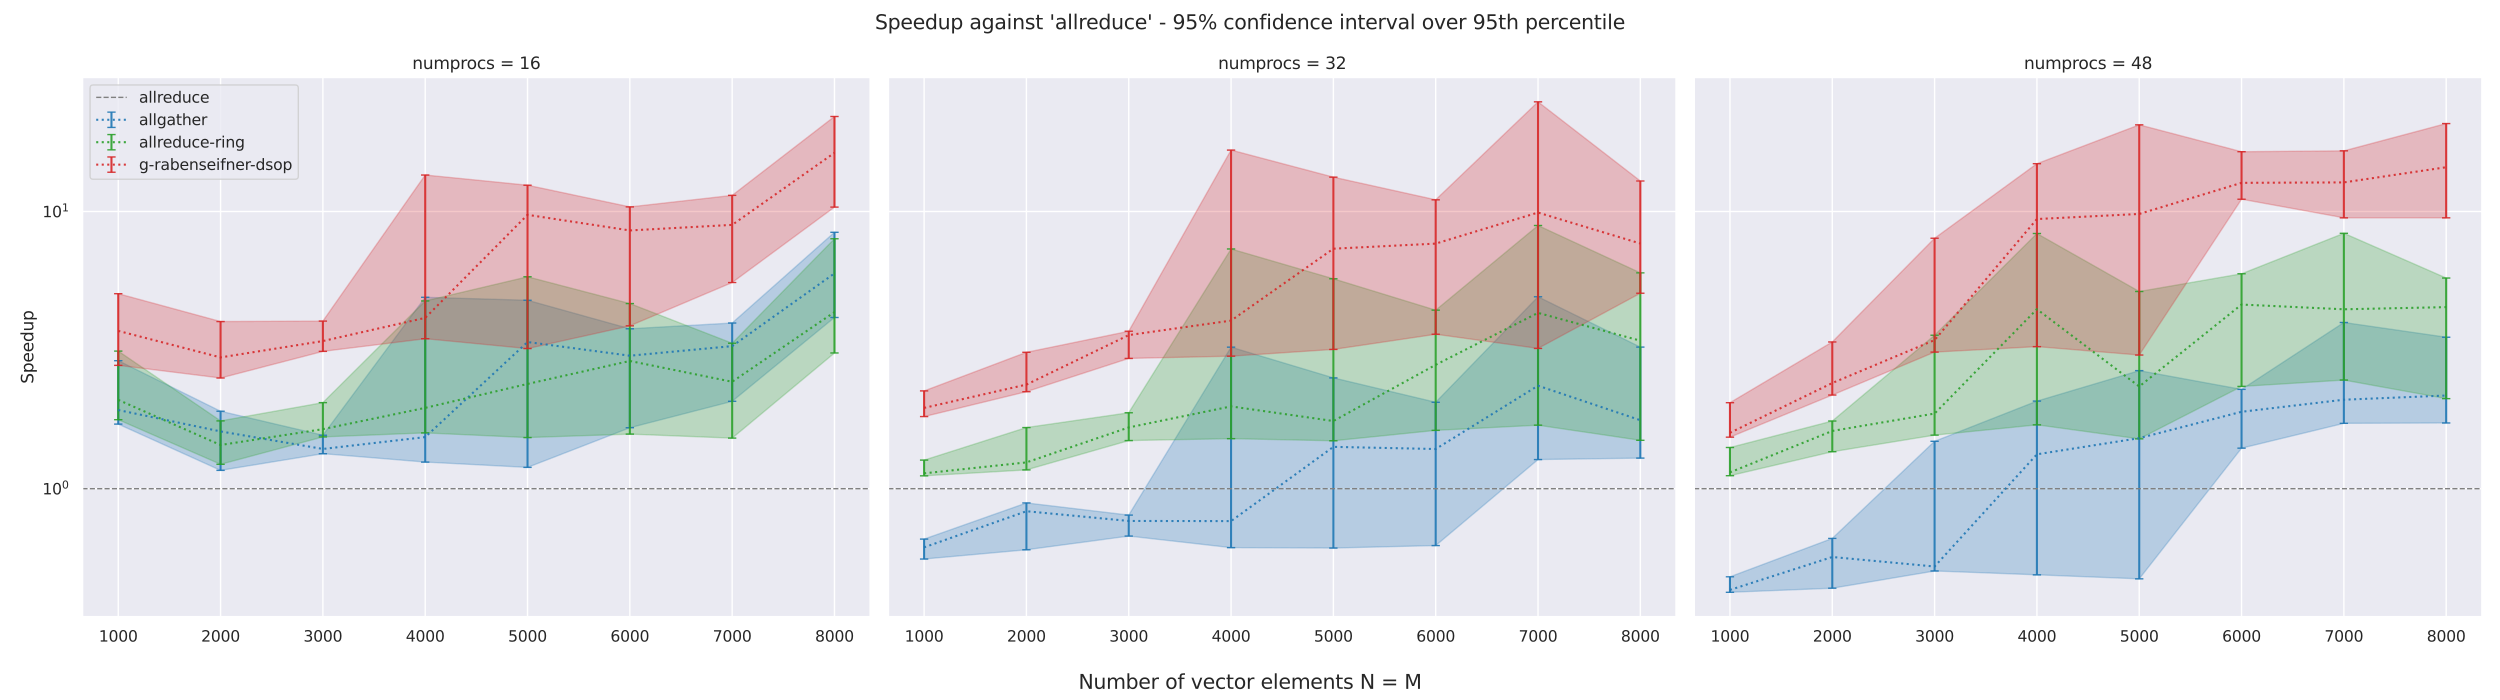 <?xml version="1.0" encoding="utf-8" standalone="no"?>
<!DOCTYPE svg PUBLIC "-//W3C//DTD SVG 1.1//EN"
  "http://www.w3.org/Graphics/SVG/1.1/DTD/svg11.dtd">
<svg xmlns:xlink="http://www.w3.org/1999/xlink" width="1800pt" height="504pt" viewBox="0 0 1800 504" xmlns="http://www.w3.org/2000/svg" version="1.1">
 <defs>
  <style type="text/css">*{stroke-linejoin: round; stroke-linecap: butt}</style>
 </defs>
 <g id="figure_1">
  <g id="patch_1">
   <path d="M 0 504 
L 1800 504 
L 1800 0 
L 0 0 
z
" style="fill: #ffffff"/>
  </g>
  <g id="axes_1">
   <g id="patch_2">
    <path d="M 59.355 444.1 
L 626.61 444.1 
L 626.61 55.68 
L 59.355 55.68 
z
" style="fill: #eaeaf2"/>
   </g>
   <g id="matplotlib.axis_1">
    <g id="xtick_1">
     <g id="line2d_1">
      <path d="M 85.139 444.1 
L 85.139 55.68 
" clip-path="url(#pdc368ffe6b)" style="fill: none; stroke: #ffffff; stroke-linecap: round"/>
     </g>
     <g id="text_1">
      <!-- 1000 -->
      <g style="fill: #262626" transform="translate(71.142 461.958)scale(0.11 -0.11)">
       <defs>
        <path id="DejaVuSans-31" d="M 794 531 
L 1825 531 
L 1825 4091 
L 703 3866 
L 703 4441 
L 1819 4666 
L 2450 4666 
L 2450 531 
L 3481 531 
L 3481 0 
L 794 0 
L 794 531 
z
" transform="scale(0.016)"/>
        <path id="DejaVuSans-30" d="M 2034 4250 
Q 1547 4250 1301 3770 
Q 1056 3291 1056 2328 
Q 1056 1369 1301 889 
Q 1547 409 2034 409 
Q 2525 409 2770 889 
Q 3016 1369 3016 2328 
Q 3016 3291 2770 3770 
Q 2525 4250 2034 4250 
z
M 2034 4750 
Q 2819 4750 3233 4129 
Q 3647 3509 3647 2328 
Q 3647 1150 3233 529 
Q 2819 -91 2034 -91 
Q 1250 -91 836 529 
Q 422 1150 422 2328 
Q 422 3509 836 4129 
Q 1250 4750 2034 4750 
z
" transform="scale(0.016)"/>
       </defs>
       <use xlink:href="#DejaVuSans-31"/>
       <use xlink:href="#DejaVuSans-30" x="63.623"/>
       <use xlink:href="#DejaVuSans-30" x="127.246"/>
       <use xlink:href="#DejaVuSans-30" x="190.869"/>
      </g>
     </g>
    </g>
    <g id="xtick_2">
     <g id="line2d_2">
      <path d="M 158.809 444.1 
L 158.809 55.68 
" clip-path="url(#pdc368ffe6b)" style="fill: none; stroke: #ffffff; stroke-linecap: round"/>
     </g>
     <g id="text_2">
      <!-- 2000 -->
      <g style="fill: #262626" transform="translate(144.811 461.958)scale(0.11 -0.11)">
       <defs>
        <path id="DejaVuSans-32" d="M 1228 531 
L 3431 531 
L 3431 0 
L 469 0 
L 469 531 
Q 828 903 1448 1529 
Q 2069 2156 2228 2338 
Q 2531 2678 2651 2914 
Q 2772 3150 2772 3378 
Q 2772 3750 2511 3984 
Q 2250 4219 1831 4219 
Q 1534 4219 1204 4116 
Q 875 4013 500 3803 
L 500 4441 
Q 881 4594 1212 4672 
Q 1544 4750 1819 4750 
Q 2544 4750 2975 4387 
Q 3406 4025 3406 3419 
Q 3406 3131 3298 2873 
Q 3191 2616 2906 2266 
Q 2828 2175 2409 1742 
Q 1991 1309 1228 531 
z
" transform="scale(0.016)"/>
       </defs>
       <use xlink:href="#DejaVuSans-32"/>
       <use xlink:href="#DejaVuSans-30" x="63.623"/>
       <use xlink:href="#DejaVuSans-30" x="127.246"/>
       <use xlink:href="#DejaVuSans-30" x="190.869"/>
      </g>
     </g>
    </g>
    <g id="xtick_3">
     <g id="line2d_3">
      <path d="M 232.478 444.1 
L 232.478 55.68 
" clip-path="url(#pdc368ffe6b)" style="fill: none; stroke: #ffffff; stroke-linecap: round"/>
     </g>
     <g id="text_3">
      <!-- 3000 -->
      <g style="fill: #262626" transform="translate(218.481 461.958)scale(0.11 -0.11)">
       <defs>
        <path id="DejaVuSans-33" d="M 2597 2516 
Q 3050 2419 3304 2112 
Q 3559 1806 3559 1356 
Q 3559 666 3084 287 
Q 2609 -91 1734 -91 
Q 1441 -91 1130 -33 
Q 819 25 488 141 
L 488 750 
Q 750 597 1062 519 
Q 1375 441 1716 441 
Q 2309 441 2620 675 
Q 2931 909 2931 1356 
Q 2931 1769 2642 2001 
Q 2353 2234 1838 2234 
L 1294 2234 
L 1294 2753 
L 1863 2753 
Q 2328 2753 2575 2939 
Q 2822 3125 2822 3475 
Q 2822 3834 2567 4026 
Q 2313 4219 1838 4219 
Q 1578 4219 1281 4162 
Q 984 4106 628 3988 
L 628 4550 
Q 988 4650 1302 4700 
Q 1616 4750 1894 4750 
Q 2613 4750 3031 4423 
Q 3450 4097 3450 3541 
Q 3450 3153 3228 2886 
Q 3006 2619 2597 2516 
z
" transform="scale(0.016)"/>
       </defs>
       <use xlink:href="#DejaVuSans-33"/>
       <use xlink:href="#DejaVuSans-30" x="63.623"/>
       <use xlink:href="#DejaVuSans-30" x="127.246"/>
       <use xlink:href="#DejaVuSans-30" x="190.869"/>
      </g>
     </g>
    </g>
    <g id="xtick_4">
     <g id="line2d_4">
      <path d="M 306.148 444.1 
L 306.148 55.68 
" clip-path="url(#pdc368ffe6b)" style="fill: none; stroke: #ffffff; stroke-linecap: round"/>
     </g>
     <g id="text_4">
      <!-- 4000 -->
      <g style="fill: #262626" transform="translate(292.15 461.958)scale(0.11 -0.11)">
       <defs>
        <path id="DejaVuSans-34" d="M 2419 4116 
L 825 1625 
L 2419 1625 
L 2419 4116 
z
M 2253 4666 
L 3047 4666 
L 3047 1625 
L 3713 1625 
L 3713 1100 
L 3047 1100 
L 3047 0 
L 2419 0 
L 2419 1100 
L 313 1100 
L 313 1709 
L 2253 4666 
z
" transform="scale(0.016)"/>
       </defs>
       <use xlink:href="#DejaVuSans-34"/>
       <use xlink:href="#DejaVuSans-30" x="63.623"/>
       <use xlink:href="#DejaVuSans-30" x="127.246"/>
       <use xlink:href="#DejaVuSans-30" x="190.869"/>
      </g>
     </g>
    </g>
    <g id="xtick_5">
     <g id="line2d_5">
      <path d="M 379.817 444.1 
L 379.817 55.68 
" clip-path="url(#pdc368ffe6b)" style="fill: none; stroke: #ffffff; stroke-linecap: round"/>
     </g>
     <g id="text_5">
      <!-- 5000 -->
      <g style="fill: #262626" transform="translate(365.82 461.958)scale(0.11 -0.11)">
       <defs>
        <path id="DejaVuSans-35" d="M 691 4666 
L 3169 4666 
L 3169 4134 
L 1269 4134 
L 1269 2991 
Q 1406 3038 1543 3061 
Q 1681 3084 1819 3084 
Q 2600 3084 3056 2656 
Q 3513 2228 3513 1497 
Q 3513 744 3044 326 
Q 2575 -91 1722 -91 
Q 1428 -91 1123 -41 
Q 819 9 494 109 
L 494 744 
Q 775 591 1075 516 
Q 1375 441 1709 441 
Q 2250 441 2565 725 
Q 2881 1009 2881 1497 
Q 2881 1984 2565 2268 
Q 2250 2553 1709 2553 
Q 1456 2553 1204 2497 
Q 953 2441 691 2322 
L 691 4666 
z
" transform="scale(0.016)"/>
       </defs>
       <use xlink:href="#DejaVuSans-35"/>
       <use xlink:href="#DejaVuSans-30" x="63.623"/>
       <use xlink:href="#DejaVuSans-30" x="127.246"/>
       <use xlink:href="#DejaVuSans-30" x="190.869"/>
      </g>
     </g>
    </g>
    <g id="xtick_6">
     <g id="line2d_6">
      <path d="M 453.487 444.1 
L 453.487 55.68 
" clip-path="url(#pdc368ffe6b)" style="fill: none; stroke: #ffffff; stroke-linecap: round"/>
     </g>
     <g id="text_6">
      <!-- 6000 -->
      <g style="fill: #262626" transform="translate(439.489 461.958)scale(0.11 -0.11)">
       <defs>
        <path id="DejaVuSans-36" d="M 2113 2584 
Q 1688 2584 1439 2293 
Q 1191 2003 1191 1497 
Q 1191 994 1439 701 
Q 1688 409 2113 409 
Q 2538 409 2786 701 
Q 3034 994 3034 1497 
Q 3034 2003 2786 2293 
Q 2538 2584 2113 2584 
z
M 3366 4563 
L 3366 3988 
Q 3128 4100 2886 4159 
Q 2644 4219 2406 4219 
Q 1781 4219 1451 3797 
Q 1122 3375 1075 2522 
Q 1259 2794 1537 2939 
Q 1816 3084 2150 3084 
Q 2853 3084 3261 2657 
Q 3669 2231 3669 1497 
Q 3669 778 3244 343 
Q 2819 -91 2113 -91 
Q 1303 -91 875 529 
Q 447 1150 447 2328 
Q 447 3434 972 4092 
Q 1497 4750 2381 4750 
Q 2619 4750 2861 4703 
Q 3103 4656 3366 4563 
z
" transform="scale(0.016)"/>
       </defs>
       <use xlink:href="#DejaVuSans-36"/>
       <use xlink:href="#DejaVuSans-30" x="63.623"/>
       <use xlink:href="#DejaVuSans-30" x="127.246"/>
       <use xlink:href="#DejaVuSans-30" x="190.869"/>
      </g>
     </g>
    </g>
    <g id="xtick_7">
     <g id="line2d_7">
      <path d="M 527.156 444.1 
L 527.156 55.68 
" clip-path="url(#pdc368ffe6b)" style="fill: none; stroke: #ffffff; stroke-linecap: round"/>
     </g>
     <g id="text_7">
      <!-- 7000 -->
      <g style="fill: #262626" transform="translate(513.159 461.958)scale(0.11 -0.11)">
       <defs>
        <path id="DejaVuSans-37" d="M 525 4666 
L 3525 4666 
L 3525 4397 
L 1831 0 
L 1172 0 
L 2766 4134 
L 525 4134 
L 525 4666 
z
" transform="scale(0.016)"/>
       </defs>
       <use xlink:href="#DejaVuSans-37"/>
       <use xlink:href="#DejaVuSans-30" x="63.623"/>
       <use xlink:href="#DejaVuSans-30" x="127.246"/>
       <use xlink:href="#DejaVuSans-30" x="190.869"/>
      </g>
     </g>
    </g>
    <g id="xtick_8">
     <g id="line2d_8">
      <path d="M 600.826 444.1 
L 600.826 55.68 
" clip-path="url(#pdc368ffe6b)" style="fill: none; stroke: #ffffff; stroke-linecap: round"/>
     </g>
     <g id="text_8">
      <!-- 8000 -->
      <g style="fill: #262626" transform="translate(586.828 461.958)scale(0.11 -0.11)">
       <defs>
        <path id="DejaVuSans-38" d="M 2034 2216 
Q 1584 2216 1326 1975 
Q 1069 1734 1069 1313 
Q 1069 891 1326 650 
Q 1584 409 2034 409 
Q 2484 409 2743 651 
Q 3003 894 3003 1313 
Q 3003 1734 2745 1975 
Q 2488 2216 2034 2216 
z
M 1403 2484 
Q 997 2584 770 2862 
Q 544 3141 544 3541 
Q 544 4100 942 4425 
Q 1341 4750 2034 4750 
Q 2731 4750 3128 4425 
Q 3525 4100 3525 3541 
Q 3525 3141 3298 2862 
Q 3072 2584 2669 2484 
Q 3125 2378 3379 2068 
Q 3634 1759 3634 1313 
Q 3634 634 3220 271 
Q 2806 -91 2034 -91 
Q 1263 -91 848 271 
Q 434 634 434 1313 
Q 434 1759 690 2068 
Q 947 2378 1403 2484 
z
M 1172 3481 
Q 1172 3119 1398 2916 
Q 1625 2713 2034 2713 
Q 2441 2713 2670 2916 
Q 2900 3119 2900 3481 
Q 2900 3844 2670 4047 
Q 2441 4250 2034 4250 
Q 1625 4250 1398 4047 
Q 1172 3844 1172 3481 
z
" transform="scale(0.016)"/>
       </defs>
       <use xlink:href="#DejaVuSans-38"/>
       <use xlink:href="#DejaVuSans-30" x="63.623"/>
       <use xlink:href="#DejaVuSans-30" x="127.246"/>
       <use xlink:href="#DejaVuSans-30" x="190.869"/>
      </g>
     </g>
    </g>
   </g>
   <g id="matplotlib.axis_2">
    <g id="ytick_1">
     <g id="line2d_9">
      <path d="M 59.355 351.867 
L 626.61 351.867 
" clip-path="url(#pdc368ffe6b)" style="fill: none; stroke: #ffffff; stroke-linecap: round"/>
     </g>
     <g id="text_9">
      <!-- $\mathdefault{10^{0}}$ -->
      <g style="fill: #262626" transform="translate(30.495 356.046)scale(0.11 -0.11)">
       <use xlink:href="#DejaVuSans-31" transform="translate(0 0.766)"/>
       <use xlink:href="#DejaVuSans-30" transform="translate(63.623 0.766)"/>
       <use xlink:href="#DejaVuSans-30" transform="translate(128.203 39.047)scale(0.7)"/>
      </g>
     </g>
    </g>
    <g id="ytick_2">
     <g id="line2d_10">
      <path d="M 59.355 152.297 
L 626.61 152.297 
" clip-path="url(#pdc368ffe6b)" style="fill: none; stroke: #ffffff; stroke-linecap: round"/>
     </g>
     <g id="text_10">
      <!-- $\mathdefault{10^{1}}$ -->
      <g style="fill: #262626" transform="translate(30.495 156.476)scale(0.11 -0.11)">
       <use xlink:href="#DejaVuSans-31" transform="translate(0 0.684)"/>
       <use xlink:href="#DejaVuSans-30" transform="translate(63.623 0.684)"/>
       <use xlink:href="#DejaVuSans-31" transform="translate(128.203 38.966)scale(0.7)"/>
      </g>
     </g>
    </g>
    <g id="ytick_3"/>
    <g id="ytick_4"/>
    <g id="ytick_5"/>
    <g id="ytick_6"/>
    <g id="ytick_7"/>
    <g id="ytick_8"/>
    <g id="ytick_9"/>
    <g id="ytick_10"/>
    <g id="ytick_11"/>
    <g id="ytick_12"/>
    <g id="ytick_13"/>
    <g id="ytick_14"/>
    <g id="ytick_15"/>
    <g id="ytick_16"/>
    <g id="ytick_17"/>
    <g id="ytick_18"/>
    <g id="text_11">
     <!-- Speedup -->
     <g style="fill: #262626" transform="translate(23.999 276.312)rotate(-90)scale(0.12 -0.12)">
      <defs>
       <path id="DejaVuSans-53" d="M 3425 4513 
L 3425 3897 
Q 3066 4069 2747 4153 
Q 2428 4238 2131 4238 
Q 1616 4238 1336 4038 
Q 1056 3838 1056 3469 
Q 1056 3159 1242 3001 
Q 1428 2844 1947 2747 
L 2328 2669 
Q 3034 2534 3370 2195 
Q 3706 1856 3706 1288 
Q 3706 609 3251 259 
Q 2797 -91 1919 -91 
Q 1588 -91 1214 -16 
Q 841 59 441 206 
L 441 856 
Q 825 641 1194 531 
Q 1563 422 1919 422 
Q 2459 422 2753 634 
Q 3047 847 3047 1241 
Q 3047 1584 2836 1778 
Q 2625 1972 2144 2069 
L 1759 2144 
Q 1053 2284 737 2584 
Q 422 2884 422 3419 
Q 422 4038 858 4394 
Q 1294 4750 2059 4750 
Q 2388 4750 2728 4690 
Q 3069 4631 3425 4513 
z
" transform="scale(0.016)"/>
       <path id="DejaVuSans-70" d="M 1159 525 
L 1159 -1331 
L 581 -1331 
L 581 3500 
L 1159 3500 
L 1159 2969 
Q 1341 3281 1617 3432 
Q 1894 3584 2278 3584 
Q 2916 3584 3314 3078 
Q 3713 2572 3713 1747 
Q 3713 922 3314 415 
Q 2916 -91 2278 -91 
Q 1894 -91 1617 61 
Q 1341 213 1159 525 
z
M 3116 1747 
Q 3116 2381 2855 2742 
Q 2594 3103 2138 3103 
Q 1681 3103 1420 2742 
Q 1159 2381 1159 1747 
Q 1159 1113 1420 752 
Q 1681 391 2138 391 
Q 2594 391 2855 752 
Q 3116 1113 3116 1747 
z
" transform="scale(0.016)"/>
       <path id="DejaVuSans-65" d="M 3597 1894 
L 3597 1613 
L 953 1613 
Q 991 1019 1311 708 
Q 1631 397 2203 397 
Q 2534 397 2845 478 
Q 3156 559 3463 722 
L 3463 178 
Q 3153 47 2828 -22 
Q 2503 -91 2169 -91 
Q 1331 -91 842 396 
Q 353 884 353 1716 
Q 353 2575 817 3079 
Q 1281 3584 2069 3584 
Q 2775 3584 3186 3129 
Q 3597 2675 3597 1894 
z
M 3022 2063 
Q 3016 2534 2758 2815 
Q 2500 3097 2075 3097 
Q 1594 3097 1305 2825 
Q 1016 2553 972 2059 
L 3022 2063 
z
" transform="scale(0.016)"/>
       <path id="DejaVuSans-64" d="M 2906 2969 
L 2906 4863 
L 3481 4863 
L 3481 0 
L 2906 0 
L 2906 525 
Q 2725 213 2448 61 
Q 2172 -91 1784 -91 
Q 1150 -91 751 415 
Q 353 922 353 1747 
Q 353 2572 751 3078 
Q 1150 3584 1784 3584 
Q 2172 3584 2448 3432 
Q 2725 3281 2906 2969 
z
M 947 1747 
Q 947 1113 1208 752 
Q 1469 391 1925 391 
Q 2381 391 2643 752 
Q 2906 1113 2906 1747 
Q 2906 2381 2643 2742 
Q 2381 3103 1925 3103 
Q 1469 3103 1208 2742 
Q 947 2381 947 1747 
z
" transform="scale(0.016)"/>
       <path id="DejaVuSans-75" d="M 544 1381 
L 544 3500 
L 1119 3500 
L 1119 1403 
Q 1119 906 1312 657 
Q 1506 409 1894 409 
Q 2359 409 2629 706 
Q 2900 1003 2900 1516 
L 2900 3500 
L 3475 3500 
L 3475 0 
L 2900 0 
L 2900 538 
Q 2691 219 2414 64 
Q 2138 -91 1772 -91 
Q 1169 -91 856 284 
Q 544 659 544 1381 
z
M 1991 3584 
L 1991 3584 
z
" transform="scale(0.016)"/>
      </defs>
      <use xlink:href="#DejaVuSans-53"/>
      <use xlink:href="#DejaVuSans-70" x="63.477"/>
      <use xlink:href="#DejaVuSans-65" x="126.953"/>
      <use xlink:href="#DejaVuSans-65" x="188.477"/>
      <use xlink:href="#DejaVuSans-64" x="250"/>
      <use xlink:href="#DejaVuSans-75" x="313.477"/>
      <use xlink:href="#DejaVuSans-70" x="376.855"/>
     </g>
    </g>
   </g>
   <g id="PolyCollection_1">
    <defs>
     <path id="m2445aff4f0" d="M 85.139 -244.303 
L 85.139 -198.641 
L 158.809 -165.343 
L 232.478 -177.348 
L 306.148 -171.306 
L 379.817 -167.479 
L 453.487 -196.036 
L 527.156 -215.062 
L 600.826 -275.421 
L 600.826 -336.757 
L 600.826 -336.757 
L 527.156 -271.424 
L 453.487 -267.297 
L 379.817 -287.808 
L 306.148 -289.95 
L 232.478 -190.642 
L 158.809 -207.908 
L 85.139 -244.303 
z
" style="stroke: #1f77b4; stroke-opacity: 0.25"/>
    </defs>
    <g clip-path="url(#pdc368ffe6b)">
     <use xlink:href="#m2445aff4f0" x="0" y="504" style="fill: #1f77b4; fill-opacity: 0.25; stroke: #1f77b4; stroke-opacity: 0.25"/>
    </g>
   </g>
   <g id="PolyCollection_2">
    <defs>
     <path id="m8e12eb7327" d="M 85.139 -251.225 
L 85.139 -201.814 
L 158.809 -169.706 
L 232.478 -189.428 
L 306.148 -192.312 
L 379.817 -188.964 
L 453.487 -191.441 
L 527.156 -188.553 
L 600.826 -249.848 
L 600.826 -332.095 
L 600.826 -332.095 
L 527.156 -256.855 
L 453.487 -285.44 
L 379.817 -304.717 
L 306.148 -287.319 
L 232.478 -214.106 
L 158.809 -200.959 
L 85.139 -251.225 
z
" style="stroke: #2ca02c; stroke-opacity: 0.25"/>
    </defs>
    <g clip-path="url(#pdc368ffe6b)">
     <use xlink:href="#m8e12eb7327" x="0" y="504" style="fill: #2ca02c; fill-opacity: 0.25; stroke: #2ca02c; stroke-opacity: 0.25"/>
    </g>
   </g>
   <g id="PolyCollection_3">
    <defs>
     <path id="m17f33cddbd" d="M 85.139 -292.529 
L 85.139 -240.956 
L 158.809 -231.837 
L 232.478 -251.001 
L 306.148 -260.132 
L 379.817 -253.018 
L 453.487 -269.401 
L 527.156 -300.576 
L 600.826 -354.872 
L 600.826 -420.128 
L 600.826 -420.128 
L 527.156 -363.316 
L 453.487 -355.033 
L 379.817 -370.627 
L 306.148 -377.984 
L 232.478 -272.807 
L 158.809 -272.484 
L 85.139 -292.529 
z
" style="stroke: #d62728; stroke-opacity: 0.25"/>
    </defs>
    <g clip-path="url(#pdc368ffe6b)">
     <use xlink:href="#m17f33cddbd" x="0" y="504" style="fill: #d62728; fill-opacity: 0.25; stroke: #d62728; stroke-opacity: 0.25"/>
    </g>
   </g>
   <g id="LineCollection_1">
    <path d="M 85.139 305.359 
L 85.139 259.697 
" clip-path="url(#pdc368ffe6b)" style="fill: none; stroke: #1f77b4; stroke-opacity: 0.9; stroke-width: 1.5"/>
    <path d="M 158.809 338.657 
L 158.809 296.092 
" clip-path="url(#pdc368ffe6b)" style="fill: none; stroke: #1f77b4; stroke-opacity: 0.9; stroke-width: 1.5"/>
    <path d="M 232.478 326.652 
L 232.478 313.358 
" clip-path="url(#pdc368ffe6b)" style="fill: none; stroke: #1f77b4; stroke-opacity: 0.9; stroke-width: 1.5"/>
    <path d="M 306.148 332.694 
L 306.148 214.05 
" clip-path="url(#pdc368ffe6b)" style="fill: none; stroke: #1f77b4; stroke-opacity: 0.9; stroke-width: 1.5"/>
    <path d="M 379.817 336.521 
L 379.817 216.192 
" clip-path="url(#pdc368ffe6b)" style="fill: none; stroke: #1f77b4; stroke-opacity: 0.9; stroke-width: 1.5"/>
    <path d="M 453.487 307.964 
L 453.487 236.703 
" clip-path="url(#pdc368ffe6b)" style="fill: none; stroke: #1f77b4; stroke-opacity: 0.9; stroke-width: 1.5"/>
    <path d="M 527.156 288.938 
L 527.156 232.576 
" clip-path="url(#pdc368ffe6b)" style="fill: none; stroke: #1f77b4; stroke-opacity: 0.9; stroke-width: 1.5"/>
    <path d="M 600.826 228.579 
L 600.826 167.243 
" clip-path="url(#pdc368ffe6b)" style="fill: none; stroke: #1f77b4; stroke-opacity: 0.9; stroke-width: 1.5"/>
   </g>
   <g id="line2d_11">
    <defs>
     <path id="m064ceffb57" d="M 3 0 
L -3 -0 
" style="stroke: #1f77b4; stroke-opacity: 0.9"/>
    </defs>
    <g clip-path="url(#pdc368ffe6b)">
     <use xlink:href="#m064ceffb57" x="85.139" y="305.359" style="fill: #1f77b4; fill-opacity: 0.9; stroke: #1f77b4; stroke-opacity: 0.9"/>
     <use xlink:href="#m064ceffb57" x="158.809" y="338.657" style="fill: #1f77b4; fill-opacity: 0.9; stroke: #1f77b4; stroke-opacity: 0.9"/>
     <use xlink:href="#m064ceffb57" x="232.478" y="326.652" style="fill: #1f77b4; fill-opacity: 0.9; stroke: #1f77b4; stroke-opacity: 0.9"/>
     <use xlink:href="#m064ceffb57" x="306.148" y="332.694" style="fill: #1f77b4; fill-opacity: 0.9; stroke: #1f77b4; stroke-opacity: 0.9"/>
     <use xlink:href="#m064ceffb57" x="379.817" y="336.521" style="fill: #1f77b4; fill-opacity: 0.9; stroke: #1f77b4; stroke-opacity: 0.9"/>
     <use xlink:href="#m064ceffb57" x="453.487" y="307.964" style="fill: #1f77b4; fill-opacity: 0.9; stroke: #1f77b4; stroke-opacity: 0.9"/>
     <use xlink:href="#m064ceffb57" x="527.156" y="288.938" style="fill: #1f77b4; fill-opacity: 0.9; stroke: #1f77b4; stroke-opacity: 0.9"/>
     <use xlink:href="#m064ceffb57" x="600.826" y="228.579" style="fill: #1f77b4; fill-opacity: 0.9; stroke: #1f77b4; stroke-opacity: 0.9"/>
    </g>
   </g>
   <g id="line2d_12">
    <g clip-path="url(#pdc368ffe6b)">
     <use xlink:href="#m064ceffb57" x="85.139" y="259.697" style="fill: #1f77b4; fill-opacity: 0.9; stroke: #1f77b4; stroke-opacity: 0.9"/>
     <use xlink:href="#m064ceffb57" x="158.809" y="296.092" style="fill: #1f77b4; fill-opacity: 0.9; stroke: #1f77b4; stroke-opacity: 0.9"/>
     <use xlink:href="#m064ceffb57" x="232.478" y="313.358" style="fill: #1f77b4; fill-opacity: 0.9; stroke: #1f77b4; stroke-opacity: 0.9"/>
     <use xlink:href="#m064ceffb57" x="306.148" y="214.05" style="fill: #1f77b4; fill-opacity: 0.9; stroke: #1f77b4; stroke-opacity: 0.9"/>
     <use xlink:href="#m064ceffb57" x="379.817" y="216.192" style="fill: #1f77b4; fill-opacity: 0.9; stroke: #1f77b4; stroke-opacity: 0.9"/>
     <use xlink:href="#m064ceffb57" x="453.487" y="236.703" style="fill: #1f77b4; fill-opacity: 0.9; stroke: #1f77b4; stroke-opacity: 0.9"/>
     <use xlink:href="#m064ceffb57" x="527.156" y="232.576" style="fill: #1f77b4; fill-opacity: 0.9; stroke: #1f77b4; stroke-opacity: 0.9"/>
     <use xlink:href="#m064ceffb57" x="600.826" y="167.243" style="fill: #1f77b4; fill-opacity: 0.9; stroke: #1f77b4; stroke-opacity: 0.9"/>
    </g>
   </g>
   <g id="LineCollection_2">
    <path d="M 85.139 302.186 
L 85.139 252.775 
" clip-path="url(#pdc368ffe6b)" style="fill: none; stroke: #2ca02c; stroke-opacity: 0.9; stroke-width: 1.5"/>
    <path d="M 158.809 334.294 
L 158.809 303.041 
" clip-path="url(#pdc368ffe6b)" style="fill: none; stroke: #2ca02c; stroke-opacity: 0.9; stroke-width: 1.5"/>
    <path d="M 232.478 314.572 
L 232.478 289.894 
" clip-path="url(#pdc368ffe6b)" style="fill: none; stroke: #2ca02c; stroke-opacity: 0.9; stroke-width: 1.5"/>
    <path d="M 306.148 311.688 
L 306.148 216.681 
" clip-path="url(#pdc368ffe6b)" style="fill: none; stroke: #2ca02c; stroke-opacity: 0.9; stroke-width: 1.5"/>
    <path d="M 379.817 315.036 
L 379.817 199.283 
" clip-path="url(#pdc368ffe6b)" style="fill: none; stroke: #2ca02c; stroke-opacity: 0.9; stroke-width: 1.5"/>
    <path d="M 453.487 312.559 
L 453.487 218.56 
" clip-path="url(#pdc368ffe6b)" style="fill: none; stroke: #2ca02c; stroke-opacity: 0.9; stroke-width: 1.5"/>
    <path d="M 527.156 315.447 
L 527.156 247.145 
" clip-path="url(#pdc368ffe6b)" style="fill: none; stroke: #2ca02c; stroke-opacity: 0.9; stroke-width: 1.5"/>
    <path d="M 600.826 254.152 
L 600.826 171.905 
" clip-path="url(#pdc368ffe6b)" style="fill: none; stroke: #2ca02c; stroke-opacity: 0.9; stroke-width: 1.5"/>
   </g>
   <g id="line2d_13">
    <defs>
     <path id="m9d6988b0c9" d="M 3 0 
L -3 -0 
" style="stroke: #2ca02c; stroke-opacity: 0.9"/>
    </defs>
    <g clip-path="url(#pdc368ffe6b)">
     <use xlink:href="#m9d6988b0c9" x="85.139" y="302.186" style="fill: #2ca02c; fill-opacity: 0.9; stroke: #2ca02c; stroke-opacity: 0.9"/>
     <use xlink:href="#m9d6988b0c9" x="158.809" y="334.294" style="fill: #2ca02c; fill-opacity: 0.9; stroke: #2ca02c; stroke-opacity: 0.9"/>
     <use xlink:href="#m9d6988b0c9" x="232.478" y="314.572" style="fill: #2ca02c; fill-opacity: 0.9; stroke: #2ca02c; stroke-opacity: 0.9"/>
     <use xlink:href="#m9d6988b0c9" x="306.148" y="311.688" style="fill: #2ca02c; fill-opacity: 0.9; stroke: #2ca02c; stroke-opacity: 0.9"/>
     <use xlink:href="#m9d6988b0c9" x="379.817" y="315.036" style="fill: #2ca02c; fill-opacity: 0.9; stroke: #2ca02c; stroke-opacity: 0.9"/>
     <use xlink:href="#m9d6988b0c9" x="453.487" y="312.559" style="fill: #2ca02c; fill-opacity: 0.9; stroke: #2ca02c; stroke-opacity: 0.9"/>
     <use xlink:href="#m9d6988b0c9" x="527.156" y="315.447" style="fill: #2ca02c; fill-opacity: 0.9; stroke: #2ca02c; stroke-opacity: 0.9"/>
     <use xlink:href="#m9d6988b0c9" x="600.826" y="254.152" style="fill: #2ca02c; fill-opacity: 0.9; stroke: #2ca02c; stroke-opacity: 0.9"/>
    </g>
   </g>
   <g id="line2d_14">
    <g clip-path="url(#pdc368ffe6b)">
     <use xlink:href="#m9d6988b0c9" x="85.139" y="252.775" style="fill: #2ca02c; fill-opacity: 0.9; stroke: #2ca02c; stroke-opacity: 0.9"/>
     <use xlink:href="#m9d6988b0c9" x="158.809" y="303.041" style="fill: #2ca02c; fill-opacity: 0.9; stroke: #2ca02c; stroke-opacity: 0.9"/>
     <use xlink:href="#m9d6988b0c9" x="232.478" y="289.894" style="fill: #2ca02c; fill-opacity: 0.9; stroke: #2ca02c; stroke-opacity: 0.9"/>
     <use xlink:href="#m9d6988b0c9" x="306.148" y="216.681" style="fill: #2ca02c; fill-opacity: 0.9; stroke: #2ca02c; stroke-opacity: 0.9"/>
     <use xlink:href="#m9d6988b0c9" x="379.817" y="199.283" style="fill: #2ca02c; fill-opacity: 0.9; stroke: #2ca02c; stroke-opacity: 0.9"/>
     <use xlink:href="#m9d6988b0c9" x="453.487" y="218.56" style="fill: #2ca02c; fill-opacity: 0.9; stroke: #2ca02c; stroke-opacity: 0.9"/>
     <use xlink:href="#m9d6988b0c9" x="527.156" y="247.145" style="fill: #2ca02c; fill-opacity: 0.9; stroke: #2ca02c; stroke-opacity: 0.9"/>
     <use xlink:href="#m9d6988b0c9" x="600.826" y="171.905" style="fill: #2ca02c; fill-opacity: 0.9; stroke: #2ca02c; stroke-opacity: 0.9"/>
    </g>
   </g>
   <g id="LineCollection_3">
    <path d="M 85.139 263.044 
L 85.139 211.471 
" clip-path="url(#pdc368ffe6b)" style="fill: none; stroke: #d62728; stroke-opacity: 0.9; stroke-width: 1.5"/>
    <path d="M 158.809 272.163 
L 158.809 231.516 
" clip-path="url(#pdc368ffe6b)" style="fill: none; stroke: #d62728; stroke-opacity: 0.9; stroke-width: 1.5"/>
    <path d="M 232.478 252.999 
L 232.478 231.193 
" clip-path="url(#pdc368ffe6b)" style="fill: none; stroke: #d62728; stroke-opacity: 0.9; stroke-width: 1.5"/>
    <path d="M 306.148 243.868 
L 306.148 126.016 
" clip-path="url(#pdc368ffe6b)" style="fill: none; stroke: #d62728; stroke-opacity: 0.9; stroke-width: 1.5"/>
    <path d="M 379.817 250.982 
L 379.817 133.373 
" clip-path="url(#pdc368ffe6b)" style="fill: none; stroke: #d62728; stroke-opacity: 0.9; stroke-width: 1.5"/>
    <path d="M 453.487 234.599 
L 453.487 148.967 
" clip-path="url(#pdc368ffe6b)" style="fill: none; stroke: #d62728; stroke-opacity: 0.9; stroke-width: 1.5"/>
    <path d="M 527.156 203.424 
L 527.156 140.684 
" clip-path="url(#pdc368ffe6b)" style="fill: none; stroke: #d62728; stroke-opacity: 0.9; stroke-width: 1.5"/>
    <path d="M 600.826 149.128 
L 600.826 83.872 
" clip-path="url(#pdc368ffe6b)" style="fill: none; stroke: #d62728; stroke-opacity: 0.9; stroke-width: 1.5"/>
   </g>
   <g id="line2d_15">
    <defs>
     <path id="m9fc124759c" d="M 3 0 
L -3 -0 
" style="stroke: #d62728; stroke-opacity: 0.9"/>
    </defs>
    <g clip-path="url(#pdc368ffe6b)">
     <use xlink:href="#m9fc124759c" x="85.139" y="263.044" style="fill: #d62728; fill-opacity: 0.9; stroke: #d62728; stroke-opacity: 0.9"/>
     <use xlink:href="#m9fc124759c" x="158.809" y="272.163" style="fill: #d62728; fill-opacity: 0.9; stroke: #d62728; stroke-opacity: 0.9"/>
     <use xlink:href="#m9fc124759c" x="232.478" y="252.999" style="fill: #d62728; fill-opacity: 0.9; stroke: #d62728; stroke-opacity: 0.9"/>
     <use xlink:href="#m9fc124759c" x="306.148" y="243.868" style="fill: #d62728; fill-opacity: 0.9; stroke: #d62728; stroke-opacity: 0.9"/>
     <use xlink:href="#m9fc124759c" x="379.817" y="250.982" style="fill: #d62728; fill-opacity: 0.9; stroke: #d62728; stroke-opacity: 0.9"/>
     <use xlink:href="#m9fc124759c" x="453.487" y="234.599" style="fill: #d62728; fill-opacity: 0.9; stroke: #d62728; stroke-opacity: 0.9"/>
     <use xlink:href="#m9fc124759c" x="527.156" y="203.424" style="fill: #d62728; fill-opacity: 0.9; stroke: #d62728; stroke-opacity: 0.9"/>
     <use xlink:href="#m9fc124759c" x="600.826" y="149.128" style="fill: #d62728; fill-opacity: 0.9; stroke: #d62728; stroke-opacity: 0.9"/>
    </g>
   </g>
   <g id="line2d_16">
    <g clip-path="url(#pdc368ffe6b)">
     <use xlink:href="#m9fc124759c" x="85.139" y="211.471" style="fill: #d62728; fill-opacity: 0.9; stroke: #d62728; stroke-opacity: 0.9"/>
     <use xlink:href="#m9fc124759c" x="158.809" y="231.516" style="fill: #d62728; fill-opacity: 0.9; stroke: #d62728; stroke-opacity: 0.9"/>
     <use xlink:href="#m9fc124759c" x="232.478" y="231.193" style="fill: #d62728; fill-opacity: 0.9; stroke: #d62728; stroke-opacity: 0.9"/>
     <use xlink:href="#m9fc124759c" x="306.148" y="126.016" style="fill: #d62728; fill-opacity: 0.9; stroke: #d62728; stroke-opacity: 0.9"/>
     <use xlink:href="#m9fc124759c" x="379.817" y="133.373" style="fill: #d62728; fill-opacity: 0.9; stroke: #d62728; stroke-opacity: 0.9"/>
     <use xlink:href="#m9fc124759c" x="453.487" y="148.967" style="fill: #d62728; fill-opacity: 0.9; stroke: #d62728; stroke-opacity: 0.9"/>
     <use xlink:href="#m9fc124759c" x="527.156" y="140.684" style="fill: #d62728; fill-opacity: 0.9; stroke: #d62728; stroke-opacity: 0.9"/>
     <use xlink:href="#m9fc124759c" x="600.826" y="83.872" style="fill: #d62728; fill-opacity: 0.9; stroke: #d62728; stroke-opacity: 0.9"/>
    </g>
   </g>
   <g id="line2d_17">
    <path d="M 59.355 351.867 
L 626.61 351.867 
" clip-path="url(#pdc368ffe6b)" style="fill: none; stroke-dasharray: 3.7,1.6; stroke-dashoffset: 0; stroke: #808080"/>
   </g>
   <g id="line2d_18">
    <path d="M 85.139 295.227 
L 158.809 310.616 
L 232.478 323.247 
L 306.148 314.709 
L 379.817 246.252 
L 453.487 256.121 
L 527.156 249.208 
L 600.826 196.839 
" clip-path="url(#pdc368ffe6b)" style="fill: none; stroke-dasharray: 1.5,2.475; stroke-dashoffset: 0; stroke: #1f77b4; stroke-opacity: 0.9; stroke-width: 1.5"/>
   </g>
   <g id="line2d_19">
    <path d="M 85.139 287.905 
L 158.809 320.394 
L 232.478 308.99 
L 306.148 293.67 
L 379.817 276.439 
L 453.487 259.907 
L 527.156 274.875 
L 600.826 224.713 
" clip-path="url(#pdc368ffe6b)" style="fill: none; stroke-dasharray: 1.5,2.475; stroke-dashoffset: 0; stroke: #2ca02c; stroke-opacity: 0.9; stroke-width: 1.5"/>
   </g>
   <g id="line2d_20">
    <path d="M 85.139 238.246 
L 158.809 257.336 
L 232.478 245.551 
L 306.148 228.866 
L 379.817 154.671 
L 453.487 165.923 
L 527.156 161.911 
L 600.826 110.034 
" clip-path="url(#pdc368ffe6b)" style="fill: none; stroke-dasharray: 1.5,2.475; stroke-dashoffset: 0; stroke: #d62728; stroke-opacity: 0.9; stroke-width: 1.5"/>
   </g>
   <g id="patch_3">
    <path d="M 59.355 444.1 
L 59.355 55.68 
" style="fill: none; stroke: #ffffff; stroke-width: 1.25; stroke-linejoin: miter; stroke-linecap: square"/>
   </g>
   <g id="patch_4">
    <path d="M 626.61 444.1 
L 626.61 55.68 
" style="fill: none; stroke: #ffffff; stroke-width: 1.25; stroke-linejoin: miter; stroke-linecap: square"/>
   </g>
   <g id="patch_5">
    <path d="M 59.355 444.1 
L 626.61 444.1 
" style="fill: none; stroke: #ffffff; stroke-width: 1.25; stroke-linejoin: miter; stroke-linecap: square"/>
   </g>
   <g id="patch_6">
    <path d="M 59.355 55.68 
L 626.61 55.68 
" style="fill: none; stroke: #ffffff; stroke-width: 1.25; stroke-linejoin: miter; stroke-linecap: square"/>
   </g>
   <g id="text_12">
    <!-- numprocs = 16 -->
    <g style="fill: #262626" transform="translate(296.82 49.68)scale(0.12 -0.12)">
     <defs>
      <path id="DejaVuSans-6e" d="M 3513 2113 
L 3513 0 
L 2938 0 
L 2938 2094 
Q 2938 2591 2744 2837 
Q 2550 3084 2163 3084 
Q 1697 3084 1428 2787 
Q 1159 2491 1159 1978 
L 1159 0 
L 581 0 
L 581 3500 
L 1159 3500 
L 1159 2956 
Q 1366 3272 1645 3428 
Q 1925 3584 2291 3584 
Q 2894 3584 3203 3211 
Q 3513 2838 3513 2113 
z
" transform="scale(0.016)"/>
      <path id="DejaVuSans-6d" d="M 3328 2828 
Q 3544 3216 3844 3400 
Q 4144 3584 4550 3584 
Q 5097 3584 5394 3201 
Q 5691 2819 5691 2113 
L 5691 0 
L 5113 0 
L 5113 2094 
Q 5113 2597 4934 2840 
Q 4756 3084 4391 3084 
Q 3944 3084 3684 2787 
Q 3425 2491 3425 1978 
L 3425 0 
L 2847 0 
L 2847 2094 
Q 2847 2600 2669 2842 
Q 2491 3084 2119 3084 
Q 1678 3084 1418 2786 
Q 1159 2488 1159 1978 
L 1159 0 
L 581 0 
L 581 3500 
L 1159 3500 
L 1159 2956 
Q 1356 3278 1631 3431 
Q 1906 3584 2284 3584 
Q 2666 3584 2933 3390 
Q 3200 3197 3328 2828 
z
" transform="scale(0.016)"/>
      <path id="DejaVuSans-72" d="M 2631 2963 
Q 2534 3019 2420 3045 
Q 2306 3072 2169 3072 
Q 1681 3072 1420 2755 
Q 1159 2438 1159 1844 
L 1159 0 
L 581 0 
L 581 3500 
L 1159 3500 
L 1159 2956 
Q 1341 3275 1631 3429 
Q 1922 3584 2338 3584 
Q 2397 3584 2469 3576 
Q 2541 3569 2628 3553 
L 2631 2963 
z
" transform="scale(0.016)"/>
      <path id="DejaVuSans-6f" d="M 1959 3097 
Q 1497 3097 1228 2736 
Q 959 2375 959 1747 
Q 959 1119 1226 758 
Q 1494 397 1959 397 
Q 2419 397 2687 759 
Q 2956 1122 2956 1747 
Q 2956 2369 2687 2733 
Q 2419 3097 1959 3097 
z
M 1959 3584 
Q 2709 3584 3137 3096 
Q 3566 2609 3566 1747 
Q 3566 888 3137 398 
Q 2709 -91 1959 -91 
Q 1206 -91 779 398 
Q 353 888 353 1747 
Q 353 2609 779 3096 
Q 1206 3584 1959 3584 
z
" transform="scale(0.016)"/>
      <path id="DejaVuSans-63" d="M 3122 3366 
L 3122 2828 
Q 2878 2963 2633 3030 
Q 2388 3097 2138 3097 
Q 1578 3097 1268 2742 
Q 959 2388 959 1747 
Q 959 1106 1268 751 
Q 1578 397 2138 397 
Q 2388 397 2633 464 
Q 2878 531 3122 666 
L 3122 134 
Q 2881 22 2623 -34 
Q 2366 -91 2075 -91 
Q 1284 -91 818 406 
Q 353 903 353 1747 
Q 353 2603 823 3093 
Q 1294 3584 2113 3584 
Q 2378 3584 2631 3529 
Q 2884 3475 3122 3366 
z
" transform="scale(0.016)"/>
      <path id="DejaVuSans-73" d="M 2834 3397 
L 2834 2853 
Q 2591 2978 2328 3040 
Q 2066 3103 1784 3103 
Q 1356 3103 1142 2972 
Q 928 2841 928 2578 
Q 928 2378 1081 2264 
Q 1234 2150 1697 2047 
L 1894 2003 
Q 2506 1872 2764 1633 
Q 3022 1394 3022 966 
Q 3022 478 2636 193 
Q 2250 -91 1575 -91 
Q 1294 -91 989 -36 
Q 684 19 347 128 
L 347 722 
Q 666 556 975 473 
Q 1284 391 1588 391 
Q 1994 391 2212 530 
Q 2431 669 2431 922 
Q 2431 1156 2273 1281 
Q 2116 1406 1581 1522 
L 1381 1569 
Q 847 1681 609 1914 
Q 372 2147 372 2553 
Q 372 3047 722 3315 
Q 1072 3584 1716 3584 
Q 2034 3584 2315 3537 
Q 2597 3491 2834 3397 
z
" transform="scale(0.016)"/>
      <path id="DejaVuSans-20" transform="scale(0.016)"/>
      <path id="DejaVuSans-3d" d="M 678 2906 
L 4684 2906 
L 4684 2381 
L 678 2381 
L 678 2906 
z
M 678 1631 
L 4684 1631 
L 4684 1100 
L 678 1100 
L 678 1631 
z
" transform="scale(0.016)"/>
     </defs>
     <use xlink:href="#DejaVuSans-6e"/>
     <use xlink:href="#DejaVuSans-75" x="63.379"/>
     <use xlink:href="#DejaVuSans-6d" x="126.758"/>
     <use xlink:href="#DejaVuSans-70" x="224.17"/>
     <use xlink:href="#DejaVuSans-72" x="287.646"/>
     <use xlink:href="#DejaVuSans-6f" x="326.51"/>
     <use xlink:href="#DejaVuSans-63" x="387.691"/>
     <use xlink:href="#DejaVuSans-73" x="442.672"/>
     <use xlink:href="#DejaVuSans-20" x="494.771"/>
     <use xlink:href="#DejaVuSans-3d" x="526.559"/>
     <use xlink:href="#DejaVuSans-20" x="610.348"/>
     <use xlink:href="#DejaVuSans-31" x="642.135"/>
     <use xlink:href="#DejaVuSans-36" x="705.758"/>
    </g>
   </g>
   <g id="legend_1">
    <g id="patch_7">
     <path d="M 67.055 129.064 
L 212.576 129.064 
Q 214.776 129.064 214.776 126.864 
L 214.776 63.38 
Q 214.776 61.18 212.576 61.18 
L 67.055 61.18 
Q 64.855 61.18 64.855 63.38 
L 64.855 126.864 
Q 64.855 129.064 67.055 129.064 
z
" style="fill: #eaeaf2; opacity: 0.8; stroke: #cccccc; stroke-linejoin: miter"/>
    </g>
    <g id="line2d_21">
     <path d="M 69.255 70.088 
L 80.255 70.088 
L 91.255 70.088 
" style="fill: none; stroke-dasharray: 3.7,1.6; stroke-dashoffset: 0; stroke: #808080"/>
    </g>
    <g id="text_13">
     <!-- allreduce -->
     <g style="fill: #262626" transform="translate(100.055 73.938)scale(0.11 -0.11)">
      <defs>
       <path id="DejaVuSans-61" d="M 2194 1759 
Q 1497 1759 1228 1600 
Q 959 1441 959 1056 
Q 959 750 1161 570 
Q 1363 391 1709 391 
Q 2188 391 2477 730 
Q 2766 1069 2766 1631 
L 2766 1759 
L 2194 1759 
z
M 3341 1997 
L 3341 0 
L 2766 0 
L 2766 531 
Q 2569 213 2275 61 
Q 1981 -91 1556 -91 
Q 1019 -91 701 211 
Q 384 513 384 1019 
Q 384 1609 779 1909 
Q 1175 2209 1959 2209 
L 2766 2209 
L 2766 2266 
Q 2766 2663 2505 2880 
Q 2244 3097 1772 3097 
Q 1472 3097 1187 3025 
Q 903 2953 641 2809 
L 641 3341 
Q 956 3463 1253 3523 
Q 1550 3584 1831 3584 
Q 2591 3584 2966 3190 
Q 3341 2797 3341 1997 
z
" transform="scale(0.016)"/>
       <path id="DejaVuSans-6c" d="M 603 4863 
L 1178 4863 
L 1178 0 
L 603 0 
L 603 4863 
z
" transform="scale(0.016)"/>
      </defs>
      <use xlink:href="#DejaVuSans-61"/>
      <use xlink:href="#DejaVuSans-6c" x="61.279"/>
      <use xlink:href="#DejaVuSans-6c" x="89.062"/>
      <use xlink:href="#DejaVuSans-72" x="116.846"/>
      <use xlink:href="#DejaVuSans-65" x="155.709"/>
      <use xlink:href="#DejaVuSans-64" x="217.232"/>
      <use xlink:href="#DejaVuSans-75" x="280.709"/>
      <use xlink:href="#DejaVuSans-63" x="344.088"/>
      <use xlink:href="#DejaVuSans-65" x="399.068"/>
     </g>
    </g>
    <g id="LineCollection_4">
     <path d="M 80.255 91.734 
L 80.255 80.734 
" style="fill: none; stroke: #1f77b4; stroke-opacity: 0.9; stroke-width: 1.5"/>
    </g>
    <g id="line2d_22">
     <g>
      <use xlink:href="#m064ceffb57" x="80.255" y="91.734" style="fill: #1f77b4; fill-opacity: 0.9; stroke: #1f77b4; stroke-opacity: 0.9"/>
     </g>
    </g>
    <g id="line2d_23">
     <g>
      <use xlink:href="#m064ceffb57" x="80.255" y="80.734" style="fill: #1f77b4; fill-opacity: 0.9; stroke: #1f77b4; stroke-opacity: 0.9"/>
     </g>
    </g>
    <g id="line2d_24">
     <path d="M 69.255 86.234 
L 91.255 86.234 
" style="fill: none; stroke-dasharray: 1.5,2.475; stroke-dashoffset: 0; stroke: #1f77b4; stroke-opacity: 0.9; stroke-width: 1.5"/>
    </g>
    <g id="line2d_25"/>
    <g id="text_14">
     <!-- allgather -->
     <g style="fill: #262626" transform="translate(100.055 90.084)scale(0.11 -0.11)">
      <defs>
       <path id="DejaVuSans-67" d="M 2906 1791 
Q 2906 2416 2648 2759 
Q 2391 3103 1925 3103 
Q 1463 3103 1205 2759 
Q 947 2416 947 1791 
Q 947 1169 1205 825 
Q 1463 481 1925 481 
Q 2391 481 2648 825 
Q 2906 1169 2906 1791 
z
M 3481 434 
Q 3481 -459 3084 -895 
Q 2688 -1331 1869 -1331 
Q 1566 -1331 1297 -1286 
Q 1028 -1241 775 -1147 
L 775 -588 
Q 1028 -725 1275 -790 
Q 1522 -856 1778 -856 
Q 2344 -856 2625 -561 
Q 2906 -266 2906 331 
L 2906 616 
Q 2728 306 2450 153 
Q 2172 0 1784 0 
Q 1141 0 747 490 
Q 353 981 353 1791 
Q 353 2603 747 3093 
Q 1141 3584 1784 3584 
Q 2172 3584 2450 3431 
Q 2728 3278 2906 2969 
L 2906 3500 
L 3481 3500 
L 3481 434 
z
" transform="scale(0.016)"/>
       <path id="DejaVuSans-74" d="M 1172 4494 
L 1172 3500 
L 2356 3500 
L 2356 3053 
L 1172 3053 
L 1172 1153 
Q 1172 725 1289 603 
Q 1406 481 1766 481 
L 2356 481 
L 2356 0 
L 1766 0 
Q 1100 0 847 248 
Q 594 497 594 1153 
L 594 3053 
L 172 3053 
L 172 3500 
L 594 3500 
L 594 4494 
L 1172 4494 
z
" transform="scale(0.016)"/>
       <path id="DejaVuSans-68" d="M 3513 2113 
L 3513 0 
L 2938 0 
L 2938 2094 
Q 2938 2591 2744 2837 
Q 2550 3084 2163 3084 
Q 1697 3084 1428 2787 
Q 1159 2491 1159 1978 
L 1159 0 
L 581 0 
L 581 4863 
L 1159 4863 
L 1159 2956 
Q 1366 3272 1645 3428 
Q 1925 3584 2291 3584 
Q 2894 3584 3203 3211 
Q 3513 2838 3513 2113 
z
" transform="scale(0.016)"/>
      </defs>
      <use xlink:href="#DejaVuSans-61"/>
      <use xlink:href="#DejaVuSans-6c" x="61.279"/>
      <use xlink:href="#DejaVuSans-6c" x="89.062"/>
      <use xlink:href="#DejaVuSans-67" x="116.846"/>
      <use xlink:href="#DejaVuSans-61" x="180.322"/>
      <use xlink:href="#DejaVuSans-74" x="241.602"/>
      <use xlink:href="#DejaVuSans-68" x="280.811"/>
      <use xlink:href="#DejaVuSans-65" x="344.189"/>
      <use xlink:href="#DejaVuSans-72" x="405.713"/>
     </g>
    </g>
    <g id="LineCollection_5">
     <path d="M 80.255 107.88 
L 80.255 96.88 
" style="fill: none; stroke: #2ca02c; stroke-opacity: 0.9; stroke-width: 1.5"/>
    </g>
    <g id="line2d_26">
     <g>
      <use xlink:href="#m9d6988b0c9" x="80.255" y="107.88" style="fill: #2ca02c; fill-opacity: 0.9; stroke: #2ca02c; stroke-opacity: 0.9"/>
     </g>
    </g>
    <g id="line2d_27">
     <g>
      <use xlink:href="#m9d6988b0c9" x="80.255" y="96.88" style="fill: #2ca02c; fill-opacity: 0.9; stroke: #2ca02c; stroke-opacity: 0.9"/>
     </g>
    </g>
    <g id="line2d_28">
     <path d="M 69.255 102.38 
L 91.255 102.38 
" style="fill: none; stroke-dasharray: 1.5,2.475; stroke-dashoffset: 0; stroke: #2ca02c; stroke-opacity: 0.9; stroke-width: 1.5"/>
    </g>
    <g id="line2d_29"/>
    <g id="text_15">
     <!-- allreduce-ring -->
     <g style="fill: #262626" transform="translate(100.055 106.23)scale(0.11 -0.11)">
      <defs>
       <path id="DejaVuSans-2d" d="M 313 2009 
L 1997 2009 
L 1997 1497 
L 313 1497 
L 313 2009 
z
" transform="scale(0.016)"/>
       <path id="DejaVuSans-69" d="M 603 3500 
L 1178 3500 
L 1178 0 
L 603 0 
L 603 3500 
z
M 603 4863 
L 1178 4863 
L 1178 4134 
L 603 4134 
L 603 4863 
z
" transform="scale(0.016)"/>
      </defs>
      <use xlink:href="#DejaVuSans-61"/>
      <use xlink:href="#DejaVuSans-6c" x="61.279"/>
      <use xlink:href="#DejaVuSans-6c" x="89.062"/>
      <use xlink:href="#DejaVuSans-72" x="116.846"/>
      <use xlink:href="#DejaVuSans-65" x="155.709"/>
      <use xlink:href="#DejaVuSans-64" x="217.232"/>
      <use xlink:href="#DejaVuSans-75" x="280.709"/>
      <use xlink:href="#DejaVuSans-63" x="344.088"/>
      <use xlink:href="#DejaVuSans-65" x="399.068"/>
      <use xlink:href="#DejaVuSans-2d" x="460.592"/>
      <use xlink:href="#DejaVuSans-72" x="496.676"/>
      <use xlink:href="#DejaVuSans-69" x="537.789"/>
      <use xlink:href="#DejaVuSans-6e" x="565.572"/>
      <use xlink:href="#DejaVuSans-67" x="628.951"/>
     </g>
    </g>
    <g id="LineCollection_6">
     <path d="M 80.255 124.026 
L 80.255 113.026 
" style="fill: none; stroke: #d62728; stroke-opacity: 0.9; stroke-width: 1.5"/>
    </g>
    <g id="line2d_30">
     <g>
      <use xlink:href="#m9fc124759c" x="80.255" y="124.026" style="fill: #d62728; fill-opacity: 0.9; stroke: #d62728; stroke-opacity: 0.9"/>
     </g>
    </g>
    <g id="line2d_31">
     <g>
      <use xlink:href="#m9fc124759c" x="80.255" y="113.026" style="fill: #d62728; fill-opacity: 0.9; stroke: #d62728; stroke-opacity: 0.9"/>
     </g>
    </g>
    <g id="line2d_32">
     <path d="M 69.255 118.526 
L 91.255 118.526 
" style="fill: none; stroke-dasharray: 1.5,2.475; stroke-dashoffset: 0; stroke: #d62728; stroke-opacity: 0.9; stroke-width: 1.5"/>
    </g>
    <g id="line2d_33"/>
    <g id="text_16">
     <!-- g-rabenseifner-dsop -->
     <g style="fill: #262626" transform="translate(100.055 122.376)scale(0.11 -0.11)">
      <defs>
       <path id="DejaVuSans-62" d="M 3116 1747 
Q 3116 2381 2855 2742 
Q 2594 3103 2138 3103 
Q 1681 3103 1420 2742 
Q 1159 2381 1159 1747 
Q 1159 1113 1420 752 
Q 1681 391 2138 391 
Q 2594 391 2855 752 
Q 3116 1113 3116 1747 
z
M 1159 2969 
Q 1341 3281 1617 3432 
Q 1894 3584 2278 3584 
Q 2916 3584 3314 3078 
Q 3713 2572 3713 1747 
Q 3713 922 3314 415 
Q 2916 -91 2278 -91 
Q 1894 -91 1617 61 
Q 1341 213 1159 525 
L 1159 0 
L 581 0 
L 581 4863 
L 1159 4863 
L 1159 2969 
z
" transform="scale(0.016)"/>
       <path id="DejaVuSans-66" d="M 2375 4863 
L 2375 4384 
L 1825 4384 
Q 1516 4384 1395 4259 
Q 1275 4134 1275 3809 
L 1275 3500 
L 2222 3500 
L 2222 3053 
L 1275 3053 
L 1275 0 
L 697 0 
L 697 3053 
L 147 3053 
L 147 3500 
L 697 3500 
L 697 3744 
Q 697 4328 969 4595 
Q 1241 4863 1831 4863 
L 2375 4863 
z
" transform="scale(0.016)"/>
      </defs>
      <use xlink:href="#DejaVuSans-67"/>
      <use xlink:href="#DejaVuSans-2d" x="63.477"/>
      <use xlink:href="#DejaVuSans-72" x="99.561"/>
      <use xlink:href="#DejaVuSans-61" x="140.674"/>
      <use xlink:href="#DejaVuSans-62" x="201.953"/>
      <use xlink:href="#DejaVuSans-65" x="265.43"/>
      <use xlink:href="#DejaVuSans-6e" x="326.953"/>
      <use xlink:href="#DejaVuSans-73" x="390.332"/>
      <use xlink:href="#DejaVuSans-65" x="442.432"/>
      <use xlink:href="#DejaVuSans-69" x="503.955"/>
      <use xlink:href="#DejaVuSans-66" x="531.738"/>
      <use xlink:href="#DejaVuSans-6e" x="566.943"/>
      <use xlink:href="#DejaVuSans-65" x="630.322"/>
      <use xlink:href="#DejaVuSans-72" x="691.846"/>
      <use xlink:href="#DejaVuSans-2d" x="726.584"/>
      <use xlink:href="#DejaVuSans-64" x="762.668"/>
      <use xlink:href="#DejaVuSans-73" x="826.145"/>
      <use xlink:href="#DejaVuSans-6f" x="878.244"/>
      <use xlink:href="#DejaVuSans-70" x="939.426"/>
     </g>
    </g>
   </g>
  </g>
  <g id="axes_2">
   <g id="patch_8">
    <path d="M 639.57 444.1 
L 1206.825 444.1 
L 1206.825 55.68 
L 639.57 55.68 
z
" style="fill: #eaeaf2"/>
   </g>
   <g id="matplotlib.axis_3">
    <g id="xtick_9">
     <g id="line2d_34">
      <path d="M 665.354 444.1 
L 665.354 55.68 
" clip-path="url(#p7138d3f775)" style="fill: none; stroke: #ffffff; stroke-linecap: round"/>
     </g>
     <g id="text_17">
      <!-- 1000 -->
      <g style="fill: #262626" transform="translate(651.357 461.958)scale(0.11 -0.11)">
       <use xlink:href="#DejaVuSans-31"/>
       <use xlink:href="#DejaVuSans-30" x="63.623"/>
       <use xlink:href="#DejaVuSans-30" x="127.246"/>
       <use xlink:href="#DejaVuSans-30" x="190.869"/>
      </g>
     </g>
    </g>
    <g id="xtick_10">
     <g id="line2d_35">
      <path d="M 739.024 444.1 
L 739.024 55.68 
" clip-path="url(#p7138d3f775)" style="fill: none; stroke: #ffffff; stroke-linecap: round"/>
     </g>
     <g id="text_18">
      <!-- 2000 -->
      <g style="fill: #262626" transform="translate(725.026 461.958)scale(0.11 -0.11)">
       <use xlink:href="#DejaVuSans-32"/>
       <use xlink:href="#DejaVuSans-30" x="63.623"/>
       <use xlink:href="#DejaVuSans-30" x="127.246"/>
       <use xlink:href="#DejaVuSans-30" x="190.869"/>
      </g>
     </g>
    </g>
    <g id="xtick_11">
     <g id="line2d_36">
      <path d="M 812.693 444.1 
L 812.693 55.68 
" clip-path="url(#p7138d3f775)" style="fill: none; stroke: #ffffff; stroke-linecap: round"/>
     </g>
     <g id="text_19">
      <!-- 3000 -->
      <g style="fill: #262626" transform="translate(798.696 461.958)scale(0.11 -0.11)">
       <use xlink:href="#DejaVuSans-33"/>
       <use xlink:href="#DejaVuSans-30" x="63.623"/>
       <use xlink:href="#DejaVuSans-30" x="127.246"/>
       <use xlink:href="#DejaVuSans-30" x="190.869"/>
      </g>
     </g>
    </g>
    <g id="xtick_12">
     <g id="line2d_37">
      <path d="M 886.363 444.1 
L 886.363 55.68 
" clip-path="url(#p7138d3f775)" style="fill: none; stroke: #ffffff; stroke-linecap: round"/>
     </g>
     <g id="text_20">
      <!-- 4000 -->
      <g style="fill: #262626" transform="translate(872.365 461.958)scale(0.11 -0.11)">
       <use xlink:href="#DejaVuSans-34"/>
       <use xlink:href="#DejaVuSans-30" x="63.623"/>
       <use xlink:href="#DejaVuSans-30" x="127.246"/>
       <use xlink:href="#DejaVuSans-30" x="190.869"/>
      </g>
     </g>
    </g>
    <g id="xtick_13">
     <g id="line2d_38">
      <path d="M 960.032 444.1 
L 960.032 55.68 
" clip-path="url(#p7138d3f775)" style="fill: none; stroke: #ffffff; stroke-linecap: round"/>
     </g>
     <g id="text_21">
      <!-- 5000 -->
      <g style="fill: #262626" transform="translate(946.035 461.958)scale(0.11 -0.11)">
       <use xlink:href="#DejaVuSans-35"/>
       <use xlink:href="#DejaVuSans-30" x="63.623"/>
       <use xlink:href="#DejaVuSans-30" x="127.246"/>
       <use xlink:href="#DejaVuSans-30" x="190.869"/>
      </g>
     </g>
    </g>
    <g id="xtick_14">
     <g id="line2d_39">
      <path d="M 1033.702 444.1 
L 1033.702 55.68 
" clip-path="url(#p7138d3f775)" style="fill: none; stroke: #ffffff; stroke-linecap: round"/>
     </g>
     <g id="text_22">
      <!-- 6000 -->
      <g style="fill: #262626" transform="translate(1019.704 461.958)scale(0.11 -0.11)">
       <use xlink:href="#DejaVuSans-36"/>
       <use xlink:href="#DejaVuSans-30" x="63.623"/>
       <use xlink:href="#DejaVuSans-30" x="127.246"/>
       <use xlink:href="#DejaVuSans-30" x="190.869"/>
      </g>
     </g>
    </g>
    <g id="xtick_15">
     <g id="line2d_40">
      <path d="M 1107.371 444.1 
L 1107.371 55.68 
" clip-path="url(#p7138d3f775)" style="fill: none; stroke: #ffffff; stroke-linecap: round"/>
     </g>
     <g id="text_23">
      <!-- 7000 -->
      <g style="fill: #262626" transform="translate(1093.374 461.958)scale(0.11 -0.11)">
       <use xlink:href="#DejaVuSans-37"/>
       <use xlink:href="#DejaVuSans-30" x="63.623"/>
       <use xlink:href="#DejaVuSans-30" x="127.246"/>
       <use xlink:href="#DejaVuSans-30" x="190.869"/>
      </g>
     </g>
    </g>
    <g id="xtick_16">
     <g id="line2d_41">
      <path d="M 1181.041 444.1 
L 1181.041 55.68 
" clip-path="url(#p7138d3f775)" style="fill: none; stroke: #ffffff; stroke-linecap: round"/>
     </g>
     <g id="text_24">
      <!-- 8000 -->
      <g style="fill: #262626" transform="translate(1167.043 461.958)scale(0.11 -0.11)">
       <use xlink:href="#DejaVuSans-38"/>
       <use xlink:href="#DejaVuSans-30" x="63.623"/>
       <use xlink:href="#DejaVuSans-30" x="127.246"/>
       <use xlink:href="#DejaVuSans-30" x="190.869"/>
      </g>
     </g>
    </g>
   </g>
   <g id="matplotlib.axis_4">
    <g id="ytick_19">
     <g id="line2d_42">
      <path d="M 639.57 351.867 
L 1206.825 351.867 
" clip-path="url(#p7138d3f775)" style="fill: none; stroke: #ffffff; stroke-linecap: round"/>
     </g>
    </g>
    <g id="ytick_20">
     <g id="line2d_43">
      <path d="M 639.57 152.297 
L 1206.825 152.297 
" clip-path="url(#p7138d3f775)" style="fill: none; stroke: #ffffff; stroke-linecap: round"/>
     </g>
    </g>
    <g id="ytick_21"/>
    <g id="ytick_22"/>
    <g id="ytick_23"/>
    <g id="ytick_24"/>
    <g id="ytick_25"/>
    <g id="ytick_26"/>
    <g id="ytick_27"/>
    <g id="ytick_28"/>
    <g id="ytick_29"/>
    <g id="ytick_30"/>
    <g id="ytick_31"/>
    <g id="ytick_32"/>
    <g id="ytick_33"/>
    <g id="ytick_34"/>
    <g id="ytick_35"/>
    <g id="ytick_36"/>
   </g>
   <g id="PolyCollection_4">
    <defs>
     <path id="m5fa2473d92" d="M 665.354 -115.857 
L 665.354 -101.511 
L 739.024 -108.166 
L 812.693 -118.029 
L 886.363 -109.706 
L 960.032 -109.407 
L 1033.702 -111.207 
L 1107.371 -173.121 
L 1181.041 -174.153 
L 1181.041 -254.102 
L 1181.041 -254.102 
L 1107.371 -290.315 
L 1033.702 -214.362 
L 960.032 -231.923 
L 886.363 -254.046 
L 812.693 -133.123 
L 739.024 -141.884 
L 665.354 -115.857 
z
" style="stroke: #1f77b4; stroke-opacity: 0.25"/>
    </defs>
    <g clip-path="url(#p7138d3f775)">
     <use xlink:href="#m5fa2473d92" x="0" y="504" style="fill: #1f77b4; fill-opacity: 0.25; stroke: #1f77b4; stroke-opacity: 0.25"/>
    </g>
   </g>
   <g id="PolyCollection_5">
    <defs>
     <path id="m787a6430a8" d="M 665.354 -172.716 
L 665.354 -161.408 
L 739.024 -165.678 
L 812.693 -186.792 
L 886.363 -188.18 
L 960.032 -186.634 
L 1033.702 -194.148 
L 1107.371 -197.862 
L 1181.041 -186.974 
L 1181.041 -307.538 
L 1181.041 -307.538 
L 1107.371 -341.627 
L 1033.702 -280.673 
L 960.032 -303.269 
L 886.363 -324.741 
L 812.693 -206.819 
L 739.024 -196.163 
L 665.354 -172.716 
z
" style="stroke: #2ca02c; stroke-opacity: 0.25"/>
    </defs>
    <g clip-path="url(#p7138d3f775)">
     <use xlink:href="#m787a6430a8" x="0" y="504" style="fill: #2ca02c; fill-opacity: 0.25; stroke: #2ca02c; stroke-opacity: 0.25"/>
    </g>
   </g>
   <g id="PolyCollection_6">
    <defs>
     <path id="m69c125b8c4" d="M 665.354 -222.543 
L 665.354 -204.058 
L 739.024 -221.997 
L 812.693 -245.941 
L 886.363 -247.564 
L 960.032 -252.42 
L 1033.702 -263.343 
L 1107.371 -253.145 
L 1181.041 -292.87 
L 1181.041 -373.681 
L 1181.041 -373.681 
L 1107.371 -430.665 
L 1033.702 -360.137 
L 960.032 -376.447 
L 886.363 -395.94 
L 812.693 -265.494 
L 739.024 -250.324 
L 665.354 -222.543 
z
" style="stroke: #d62728; stroke-opacity: 0.25"/>
    </defs>
    <g clip-path="url(#p7138d3f775)">
     <use xlink:href="#m69c125b8c4" x="0" y="504" style="fill: #d62728; fill-opacity: 0.25; stroke: #d62728; stroke-opacity: 0.25"/>
    </g>
   </g>
   <g id="LineCollection_7">
    <path d="M 665.354 402.489 
L 665.354 388.143 
" clip-path="url(#p7138d3f775)" style="fill: none; stroke: #1f77b4; stroke-opacity: 0.9; stroke-width: 1.5"/>
    <path d="M 739.024 395.834 
L 739.024 362.116 
" clip-path="url(#p7138d3f775)" style="fill: none; stroke: #1f77b4; stroke-opacity: 0.9; stroke-width: 1.5"/>
    <path d="M 812.693 385.971 
L 812.693 370.877 
" clip-path="url(#p7138d3f775)" style="fill: none; stroke: #1f77b4; stroke-opacity: 0.9; stroke-width: 1.5"/>
    <path d="M 886.363 394.294 
L 886.363 249.954 
" clip-path="url(#p7138d3f775)" style="fill: none; stroke: #1f77b4; stroke-opacity: 0.9; stroke-width: 1.5"/>
    <path d="M 960.032 394.593 
L 960.032 272.077 
" clip-path="url(#p7138d3f775)" style="fill: none; stroke: #1f77b4; stroke-opacity: 0.9; stroke-width: 1.5"/>
    <path d="M 1033.702 392.793 
L 1033.702 289.638 
" clip-path="url(#p7138d3f775)" style="fill: none; stroke: #1f77b4; stroke-opacity: 0.9; stroke-width: 1.5"/>
    <path d="M 1107.371 330.879 
L 1107.371 213.685 
" clip-path="url(#p7138d3f775)" style="fill: none; stroke: #1f77b4; stroke-opacity: 0.9; stroke-width: 1.5"/>
    <path d="M 1181.041 329.847 
L 1181.041 249.898 
" clip-path="url(#p7138d3f775)" style="fill: none; stroke: #1f77b4; stroke-opacity: 0.9; stroke-width: 1.5"/>
   </g>
   <g id="line2d_44">
    <g clip-path="url(#p7138d3f775)">
     <use xlink:href="#m064ceffb57" x="665.354" y="402.489" style="fill: #1f77b4; fill-opacity: 0.9; stroke: #1f77b4; stroke-opacity: 0.9"/>
     <use xlink:href="#m064ceffb57" x="739.024" y="395.834" style="fill: #1f77b4; fill-opacity: 0.9; stroke: #1f77b4; stroke-opacity: 0.9"/>
     <use xlink:href="#m064ceffb57" x="812.693" y="385.971" style="fill: #1f77b4; fill-opacity: 0.9; stroke: #1f77b4; stroke-opacity: 0.9"/>
     <use xlink:href="#m064ceffb57" x="886.363" y="394.294" style="fill: #1f77b4; fill-opacity: 0.9; stroke: #1f77b4; stroke-opacity: 0.9"/>
     <use xlink:href="#m064ceffb57" x="960.032" y="394.593" style="fill: #1f77b4; fill-opacity: 0.9; stroke: #1f77b4; stroke-opacity: 0.9"/>
     <use xlink:href="#m064ceffb57" x="1033.702" y="392.793" style="fill: #1f77b4; fill-opacity: 0.9; stroke: #1f77b4; stroke-opacity: 0.9"/>
     <use xlink:href="#m064ceffb57" x="1107.371" y="330.879" style="fill: #1f77b4; fill-opacity: 0.9; stroke: #1f77b4; stroke-opacity: 0.9"/>
     <use xlink:href="#m064ceffb57" x="1181.041" y="329.847" style="fill: #1f77b4; fill-opacity: 0.9; stroke: #1f77b4; stroke-opacity: 0.9"/>
    </g>
   </g>
   <g id="line2d_45">
    <g clip-path="url(#p7138d3f775)">
     <use xlink:href="#m064ceffb57" x="665.354" y="388.143" style="fill: #1f77b4; fill-opacity: 0.9; stroke: #1f77b4; stroke-opacity: 0.9"/>
     <use xlink:href="#m064ceffb57" x="739.024" y="362.116" style="fill: #1f77b4; fill-opacity: 0.9; stroke: #1f77b4; stroke-opacity: 0.9"/>
     <use xlink:href="#m064ceffb57" x="812.693" y="370.877" style="fill: #1f77b4; fill-opacity: 0.9; stroke: #1f77b4; stroke-opacity: 0.9"/>
     <use xlink:href="#m064ceffb57" x="886.363" y="249.954" style="fill: #1f77b4; fill-opacity: 0.9; stroke: #1f77b4; stroke-opacity: 0.9"/>
     <use xlink:href="#m064ceffb57" x="960.032" y="272.077" style="fill: #1f77b4; fill-opacity: 0.9; stroke: #1f77b4; stroke-opacity: 0.9"/>
     <use xlink:href="#m064ceffb57" x="1033.702" y="289.638" style="fill: #1f77b4; fill-opacity: 0.9; stroke: #1f77b4; stroke-opacity: 0.9"/>
     <use xlink:href="#m064ceffb57" x="1107.371" y="213.685" style="fill: #1f77b4; fill-opacity: 0.9; stroke: #1f77b4; stroke-opacity: 0.9"/>
     <use xlink:href="#m064ceffb57" x="1181.041" y="249.898" style="fill: #1f77b4; fill-opacity: 0.9; stroke: #1f77b4; stroke-opacity: 0.9"/>
    </g>
   </g>
   <g id="LineCollection_8">
    <path d="M 665.354 342.592 
L 665.354 331.284 
" clip-path="url(#p7138d3f775)" style="fill: none; stroke: #2ca02c; stroke-opacity: 0.9; stroke-width: 1.5"/>
    <path d="M 739.024 338.322 
L 739.024 307.837 
" clip-path="url(#p7138d3f775)" style="fill: none; stroke: #2ca02c; stroke-opacity: 0.9; stroke-width: 1.5"/>
    <path d="M 812.693 317.208 
L 812.693 297.181 
" clip-path="url(#p7138d3f775)" style="fill: none; stroke: #2ca02c; stroke-opacity: 0.9; stroke-width: 1.5"/>
    <path d="M 886.363 315.82 
L 886.363 179.259 
" clip-path="url(#p7138d3f775)" style="fill: none; stroke: #2ca02c; stroke-opacity: 0.9; stroke-width: 1.5"/>
    <path d="M 960.032 317.366 
L 960.032 200.731 
" clip-path="url(#p7138d3f775)" style="fill: none; stroke: #2ca02c; stroke-opacity: 0.9; stroke-width: 1.5"/>
    <path d="M 1033.702 309.852 
L 1033.702 223.327 
" clip-path="url(#p7138d3f775)" style="fill: none; stroke: #2ca02c; stroke-opacity: 0.9; stroke-width: 1.5"/>
    <path d="M 1107.371 306.138 
L 1107.371 162.373 
" clip-path="url(#p7138d3f775)" style="fill: none; stroke: #2ca02c; stroke-opacity: 0.9; stroke-width: 1.5"/>
    <path d="M 1181.041 317.026 
L 1181.041 196.462 
" clip-path="url(#p7138d3f775)" style="fill: none; stroke: #2ca02c; stroke-opacity: 0.9; stroke-width: 1.5"/>
   </g>
   <g id="line2d_46">
    <g clip-path="url(#p7138d3f775)">
     <use xlink:href="#m9d6988b0c9" x="665.354" y="342.592" style="fill: #2ca02c; fill-opacity: 0.9; stroke: #2ca02c; stroke-opacity: 0.9"/>
     <use xlink:href="#m9d6988b0c9" x="739.024" y="338.322" style="fill: #2ca02c; fill-opacity: 0.9; stroke: #2ca02c; stroke-opacity: 0.9"/>
     <use xlink:href="#m9d6988b0c9" x="812.693" y="317.208" style="fill: #2ca02c; fill-opacity: 0.9; stroke: #2ca02c; stroke-opacity: 0.9"/>
     <use xlink:href="#m9d6988b0c9" x="886.363" y="315.82" style="fill: #2ca02c; fill-opacity: 0.9; stroke: #2ca02c; stroke-opacity: 0.9"/>
     <use xlink:href="#m9d6988b0c9" x="960.032" y="317.366" style="fill: #2ca02c; fill-opacity: 0.9; stroke: #2ca02c; stroke-opacity: 0.9"/>
     <use xlink:href="#m9d6988b0c9" x="1033.702" y="309.852" style="fill: #2ca02c; fill-opacity: 0.9; stroke: #2ca02c; stroke-opacity: 0.9"/>
     <use xlink:href="#m9d6988b0c9" x="1107.371" y="306.138" style="fill: #2ca02c; fill-opacity: 0.9; stroke: #2ca02c; stroke-opacity: 0.9"/>
     <use xlink:href="#m9d6988b0c9" x="1181.041" y="317.026" style="fill: #2ca02c; fill-opacity: 0.9; stroke: #2ca02c; stroke-opacity: 0.9"/>
    </g>
   </g>
   <g id="line2d_47">
    <g clip-path="url(#p7138d3f775)">
     <use xlink:href="#m9d6988b0c9" x="665.354" y="331.284" style="fill: #2ca02c; fill-opacity: 0.9; stroke: #2ca02c; stroke-opacity: 0.9"/>
     <use xlink:href="#m9d6988b0c9" x="739.024" y="307.837" style="fill: #2ca02c; fill-opacity: 0.9; stroke: #2ca02c; stroke-opacity: 0.9"/>
     <use xlink:href="#m9d6988b0c9" x="812.693" y="297.181" style="fill: #2ca02c; fill-opacity: 0.9; stroke: #2ca02c; stroke-opacity: 0.9"/>
     <use xlink:href="#m9d6988b0c9" x="886.363" y="179.259" style="fill: #2ca02c; fill-opacity: 0.9; stroke: #2ca02c; stroke-opacity: 0.9"/>
     <use xlink:href="#m9d6988b0c9" x="960.032" y="200.731" style="fill: #2ca02c; fill-opacity: 0.9; stroke: #2ca02c; stroke-opacity: 0.9"/>
     <use xlink:href="#m9d6988b0c9" x="1033.702" y="223.327" style="fill: #2ca02c; fill-opacity: 0.9; stroke: #2ca02c; stroke-opacity: 0.9"/>
     <use xlink:href="#m9d6988b0c9" x="1107.371" y="162.373" style="fill: #2ca02c; fill-opacity: 0.9; stroke: #2ca02c; stroke-opacity: 0.9"/>
     <use xlink:href="#m9d6988b0c9" x="1181.041" y="196.462" style="fill: #2ca02c; fill-opacity: 0.9; stroke: #2ca02c; stroke-opacity: 0.9"/>
    </g>
   </g>
   <g id="LineCollection_9">
    <path d="M 665.354 299.942 
L 665.354 281.457 
" clip-path="url(#p7138d3f775)" style="fill: none; stroke: #d62728; stroke-opacity: 0.9; stroke-width: 1.5"/>
    <path d="M 739.024 282.003 
L 739.024 253.676 
" clip-path="url(#p7138d3f775)" style="fill: none; stroke: #d62728; stroke-opacity: 0.9; stroke-width: 1.5"/>
    <path d="M 812.693 258.059 
L 812.693 238.506 
" clip-path="url(#p7138d3f775)" style="fill: none; stroke: #d62728; stroke-opacity: 0.9; stroke-width: 1.5"/>
    <path d="M 886.363 256.436 
L 886.363 108.06 
" clip-path="url(#p7138d3f775)" style="fill: none; stroke: #d62728; stroke-opacity: 0.9; stroke-width: 1.5"/>
    <path d="M 960.032 251.58 
L 960.032 127.553 
" clip-path="url(#p7138d3f775)" style="fill: none; stroke: #d62728; stroke-opacity: 0.9; stroke-width: 1.5"/>
    <path d="M 1033.702 240.657 
L 1033.702 143.863 
" clip-path="url(#p7138d3f775)" style="fill: none; stroke: #d62728; stroke-opacity: 0.9; stroke-width: 1.5"/>
    <path d="M 1107.371 250.855 
L 1107.371 73.335 
" clip-path="url(#p7138d3f775)" style="fill: none; stroke: #d62728; stroke-opacity: 0.9; stroke-width: 1.5"/>
    <path d="M 1181.041 211.13 
L 1181.041 130.319 
" clip-path="url(#p7138d3f775)" style="fill: none; stroke: #d62728; stroke-opacity: 0.9; stroke-width: 1.5"/>
   </g>
   <g id="line2d_48">
    <g clip-path="url(#p7138d3f775)">
     <use xlink:href="#m9fc124759c" x="665.354" y="299.942" style="fill: #d62728; fill-opacity: 0.9; stroke: #d62728; stroke-opacity: 0.9"/>
     <use xlink:href="#m9fc124759c" x="739.024" y="282.003" style="fill: #d62728; fill-opacity: 0.9; stroke: #d62728; stroke-opacity: 0.9"/>
     <use xlink:href="#m9fc124759c" x="812.693" y="258.059" style="fill: #d62728; fill-opacity: 0.9; stroke: #d62728; stroke-opacity: 0.9"/>
     <use xlink:href="#m9fc124759c" x="886.363" y="256.436" style="fill: #d62728; fill-opacity: 0.9; stroke: #d62728; stroke-opacity: 0.9"/>
     <use xlink:href="#m9fc124759c" x="960.032" y="251.58" style="fill: #d62728; fill-opacity: 0.9; stroke: #d62728; stroke-opacity: 0.9"/>
     <use xlink:href="#m9fc124759c" x="1033.702" y="240.657" style="fill: #d62728; fill-opacity: 0.9; stroke: #d62728; stroke-opacity: 0.9"/>
     <use xlink:href="#m9fc124759c" x="1107.371" y="250.855" style="fill: #d62728; fill-opacity: 0.9; stroke: #d62728; stroke-opacity: 0.9"/>
     <use xlink:href="#m9fc124759c" x="1181.041" y="211.13" style="fill: #d62728; fill-opacity: 0.9; stroke: #d62728; stroke-opacity: 0.9"/>
    </g>
   </g>
   <g id="line2d_49">
    <g clip-path="url(#p7138d3f775)">
     <use xlink:href="#m9fc124759c" x="665.354" y="281.457" style="fill: #d62728; fill-opacity: 0.9; stroke: #d62728; stroke-opacity: 0.9"/>
     <use xlink:href="#m9fc124759c" x="739.024" y="253.676" style="fill: #d62728; fill-opacity: 0.9; stroke: #d62728; stroke-opacity: 0.9"/>
     <use xlink:href="#m9fc124759c" x="812.693" y="238.506" style="fill: #d62728; fill-opacity: 0.9; stroke: #d62728; stroke-opacity: 0.9"/>
     <use xlink:href="#m9fc124759c" x="886.363" y="108.06" style="fill: #d62728; fill-opacity: 0.9; stroke: #d62728; stroke-opacity: 0.9"/>
     <use xlink:href="#m9fc124759c" x="960.032" y="127.553" style="fill: #d62728; fill-opacity: 0.9; stroke: #d62728; stroke-opacity: 0.9"/>
     <use xlink:href="#m9fc124759c" x="1033.702" y="143.863" style="fill: #d62728; fill-opacity: 0.9; stroke: #d62728; stroke-opacity: 0.9"/>
     <use xlink:href="#m9fc124759c" x="1107.371" y="73.335" style="fill: #d62728; fill-opacity: 0.9; stroke: #d62728; stroke-opacity: 0.9"/>
     <use xlink:href="#m9fc124759c" x="1181.041" y="130.319" style="fill: #d62728; fill-opacity: 0.9; stroke: #d62728; stroke-opacity: 0.9"/>
    </g>
   </g>
   <g id="line2d_50">
    <path d="M 639.57 351.867 
L 1206.825 351.867 
" clip-path="url(#p7138d3f775)" style="fill: none; stroke-dasharray: 3.7,1.6; stroke-dashoffset: 0; stroke: #808080"/>
   </g>
   <g id="line2d_51">
    <path d="M 665.354 394.098 
L 739.024 368.09 
L 812.693 375.092 
L 886.363 375.193 
L 960.032 321.736 
L 1033.702 323.298 
L 1107.371 277.7 
L 1181.041 302.543 
" clip-path="url(#p7138d3f775)" style="fill: none; stroke-dasharray: 1.5,2.475; stroke-dashoffset: 0; stroke: #1f77b4; stroke-opacity: 0.9; stroke-width: 1.5"/>
   </g>
   <g id="line2d_52">
    <path d="M 665.354 340.809 
L 739.024 332.921 
L 812.693 307.756 
L 886.363 292.616 
L 960.032 303.137 
L 1033.702 262.666 
L 1107.371 225.264 
L 1181.041 245.291 
" clip-path="url(#p7138d3f775)" style="fill: none; stroke-dasharray: 1.5,2.475; stroke-dashoffset: 0; stroke: #2ca02c; stroke-opacity: 0.9; stroke-width: 1.5"/>
   </g>
   <g id="line2d_53">
    <path d="M 665.354 293.688 
L 739.024 276.903 
L 812.693 241.264 
L 886.363 230.836 
L 960.032 179.067 
L 1033.702 175.401 
L 1107.371 153.041 
L 1181.041 175.326 
" clip-path="url(#p7138d3f775)" style="fill: none; stroke-dasharray: 1.5,2.475; stroke-dashoffset: 0; stroke: #d62728; stroke-opacity: 0.9; stroke-width: 1.5"/>
   </g>
   <g id="patch_9">
    <path d="M 639.57 444.1 
L 639.57 55.68 
" style="fill: none; stroke: #ffffff; stroke-width: 1.25; stroke-linejoin: miter; stroke-linecap: square"/>
   </g>
   <g id="patch_10">
    <path d="M 1206.825 444.1 
L 1206.825 55.68 
" style="fill: none; stroke: #ffffff; stroke-width: 1.25; stroke-linejoin: miter; stroke-linecap: square"/>
   </g>
   <g id="patch_11">
    <path d="M 639.57 444.1 
L 1206.825 444.1 
" style="fill: none; stroke: #ffffff; stroke-width: 1.25; stroke-linejoin: miter; stroke-linecap: square"/>
   </g>
   <g id="patch_12">
    <path d="M 639.57 55.68 
L 1206.825 55.68 
" style="fill: none; stroke: #ffffff; stroke-width: 1.25; stroke-linejoin: miter; stroke-linecap: square"/>
   </g>
   <g id="text_25">
    <!-- numprocs = 32 -->
    <g style="fill: #262626" transform="translate(877.035 49.68)scale(0.12 -0.12)">
     <use xlink:href="#DejaVuSans-6e"/>
     <use xlink:href="#DejaVuSans-75" x="63.379"/>
     <use xlink:href="#DejaVuSans-6d" x="126.758"/>
     <use xlink:href="#DejaVuSans-70" x="224.17"/>
     <use xlink:href="#DejaVuSans-72" x="287.646"/>
     <use xlink:href="#DejaVuSans-6f" x="326.51"/>
     <use xlink:href="#DejaVuSans-63" x="387.691"/>
     <use xlink:href="#DejaVuSans-73" x="442.672"/>
     <use xlink:href="#DejaVuSans-20" x="494.771"/>
     <use xlink:href="#DejaVuSans-3d" x="526.559"/>
     <use xlink:href="#DejaVuSans-20" x="610.348"/>
     <use xlink:href="#DejaVuSans-33" x="642.135"/>
     <use xlink:href="#DejaVuSans-32" x="705.758"/>
    </g>
   </g>
  </g>
  <g id="axes_3">
   <g id="patch_13">
    <path d="M 1219.785 444.1 
L 1787.04 444.1 
L 1787.04 55.68 
L 1219.785 55.68 
z
" style="fill: #eaeaf2"/>
   </g>
   <g id="matplotlib.axis_5">
    <g id="xtick_17">
     <g id="line2d_54">
      <path d="M 1245.569 444.1 
L 1245.569 55.68 
" clip-path="url(#p4e68de2a26)" style="fill: none; stroke: #ffffff; stroke-linecap: round"/>
     </g>
     <g id="text_26">
      <!-- 1000 -->
      <g style="fill: #262626" transform="translate(1231.572 461.958)scale(0.11 -0.11)">
       <use xlink:href="#DejaVuSans-31"/>
       <use xlink:href="#DejaVuSans-30" x="63.623"/>
       <use xlink:href="#DejaVuSans-30" x="127.246"/>
       <use xlink:href="#DejaVuSans-30" x="190.869"/>
      </g>
     </g>
    </g>
    <g id="xtick_18">
     <g id="line2d_55">
      <path d="M 1319.239 444.1 
L 1319.239 55.68 
" clip-path="url(#p4e68de2a26)" style="fill: none; stroke: #ffffff; stroke-linecap: round"/>
     </g>
     <g id="text_27">
      <!-- 2000 -->
      <g style="fill: #262626" transform="translate(1305.241 461.958)scale(0.11 -0.11)">
       <use xlink:href="#DejaVuSans-32"/>
       <use xlink:href="#DejaVuSans-30" x="63.623"/>
       <use xlink:href="#DejaVuSans-30" x="127.246"/>
       <use xlink:href="#DejaVuSans-30" x="190.869"/>
      </g>
     </g>
    </g>
    <g id="xtick_19">
     <g id="line2d_56">
      <path d="M 1392.908 444.1 
L 1392.908 55.68 
" clip-path="url(#p4e68de2a26)" style="fill: none; stroke: #ffffff; stroke-linecap: round"/>
     </g>
     <g id="text_28">
      <!-- 3000 -->
      <g style="fill: #262626" transform="translate(1378.911 461.958)scale(0.11 -0.11)">
       <use xlink:href="#DejaVuSans-33"/>
       <use xlink:href="#DejaVuSans-30" x="63.623"/>
       <use xlink:href="#DejaVuSans-30" x="127.246"/>
       <use xlink:href="#DejaVuSans-30" x="190.869"/>
      </g>
     </g>
    </g>
    <g id="xtick_20">
     <g id="line2d_57">
      <path d="M 1466.578 444.1 
L 1466.578 55.68 
" clip-path="url(#p4e68de2a26)" style="fill: none; stroke: #ffffff; stroke-linecap: round"/>
     </g>
     <g id="text_29">
      <!-- 4000 -->
      <g style="fill: #262626" transform="translate(1452.58 461.958)scale(0.11 -0.11)">
       <use xlink:href="#DejaVuSans-34"/>
       <use xlink:href="#DejaVuSans-30" x="63.623"/>
       <use xlink:href="#DejaVuSans-30" x="127.246"/>
       <use xlink:href="#DejaVuSans-30" x="190.869"/>
      </g>
     </g>
    </g>
    <g id="xtick_21">
     <g id="line2d_58">
      <path d="M 1540.247 444.1 
L 1540.247 55.68 
" clip-path="url(#p4e68de2a26)" style="fill: none; stroke: #ffffff; stroke-linecap: round"/>
     </g>
     <g id="text_30">
      <!-- 5000 -->
      <g style="fill: #262626" transform="translate(1526.25 461.958)scale(0.11 -0.11)">
       <use xlink:href="#DejaVuSans-35"/>
       <use xlink:href="#DejaVuSans-30" x="63.623"/>
       <use xlink:href="#DejaVuSans-30" x="127.246"/>
       <use xlink:href="#DejaVuSans-30" x="190.869"/>
      </g>
     </g>
    </g>
    <g id="xtick_22">
     <g id="line2d_59">
      <path d="M 1613.917 444.1 
L 1613.917 55.68 
" clip-path="url(#p4e68de2a26)" style="fill: none; stroke: #ffffff; stroke-linecap: round"/>
     </g>
     <g id="text_31">
      <!-- 6000 -->
      <g style="fill: #262626" transform="translate(1599.919 461.958)scale(0.11 -0.11)">
       <use xlink:href="#DejaVuSans-36"/>
       <use xlink:href="#DejaVuSans-30" x="63.623"/>
       <use xlink:href="#DejaVuSans-30" x="127.246"/>
       <use xlink:href="#DejaVuSans-30" x="190.869"/>
      </g>
     </g>
    </g>
    <g id="xtick_23">
     <g id="line2d_60">
      <path d="M 1687.586 444.1 
L 1687.586 55.68 
" clip-path="url(#p4e68de2a26)" style="fill: none; stroke: #ffffff; stroke-linecap: round"/>
     </g>
     <g id="text_32">
      <!-- 7000 -->
      <g style="fill: #262626" transform="translate(1673.589 461.958)scale(0.11 -0.11)">
       <use xlink:href="#DejaVuSans-37"/>
       <use xlink:href="#DejaVuSans-30" x="63.623"/>
       <use xlink:href="#DejaVuSans-30" x="127.246"/>
       <use xlink:href="#DejaVuSans-30" x="190.869"/>
      </g>
     </g>
    </g>
    <g id="xtick_24">
     <g id="line2d_61">
      <path d="M 1761.256 444.1 
L 1761.256 55.68 
" clip-path="url(#p4e68de2a26)" style="fill: none; stroke: #ffffff; stroke-linecap: round"/>
     </g>
     <g id="text_33">
      <!-- 8000 -->
      <g style="fill: #262626" transform="translate(1747.258 461.958)scale(0.11 -0.11)">
       <use xlink:href="#DejaVuSans-38"/>
       <use xlink:href="#DejaVuSans-30" x="63.623"/>
       <use xlink:href="#DejaVuSans-30" x="127.246"/>
       <use xlink:href="#DejaVuSans-30" x="190.869"/>
      </g>
     </g>
    </g>
   </g>
   <g id="matplotlib.axis_6">
    <g id="ytick_37">
     <g id="line2d_62">
      <path d="M 1219.785 351.867 
L 1787.04 351.867 
" clip-path="url(#p4e68de2a26)" style="fill: none; stroke: #ffffff; stroke-linecap: round"/>
     </g>
    </g>
    <g id="ytick_38">
     <g id="line2d_63">
      <path d="M 1219.785 152.297 
L 1787.04 152.297 
" clip-path="url(#p4e68de2a26)" style="fill: none; stroke: #ffffff; stroke-linecap: round"/>
     </g>
    </g>
    <g id="ytick_39"/>
    <g id="ytick_40"/>
    <g id="ytick_41"/>
    <g id="ytick_42"/>
    <g id="ytick_43"/>
    <g id="ytick_44"/>
    <g id="ytick_45"/>
    <g id="ytick_46"/>
    <g id="ytick_47"/>
    <g id="ytick_48"/>
    <g id="ytick_49"/>
    <g id="ytick_50"/>
    <g id="ytick_51"/>
    <g id="ytick_52"/>
    <g id="ytick_53"/>
    <g id="ytick_54"/>
   </g>
   <g id="PolyCollection_7">
    <defs>
     <path id="mca6da07b5e" d="M 1245.569 -88.704 
L 1245.569 -77.555 
L 1319.239 -80.497 
L 1392.908 -92.888 
L 1466.578 -90.136 
L 1540.247 -87.232 
L 1613.917 -181.321 
L 1687.586 -199.197 
L 1761.256 -199.46 
L 1761.256 -261.193 
L 1761.256 -261.193 
L 1687.586 -271.812 
L 1613.917 -223.634 
L 1540.247 -237.138 
L 1466.578 -215.206 
L 1392.908 -186.271 
L 1319.239 -116.351 
L 1245.569 -88.704 
z
" style="stroke: #1f77b4; stroke-opacity: 0.25"/>
    </defs>
    <g clip-path="url(#p4e68de2a26)">
     <use xlink:href="#mca6da07b5e" x="0" y="504" style="fill: #1f77b4; fill-opacity: 0.25; stroke: #1f77b4; stroke-opacity: 0.25"/>
    </g>
   </g>
   <g id="PolyCollection_8">
    <defs>
     <path id="ma8e89c0c0c" d="M 1245.569 -181.787 
L 1245.569 -161.506 
L 1319.239 -178.758 
L 1392.908 -190.708 
L 1466.578 -198.123 
L 1540.247 -188.024 
L 1613.917 -225.757 
L 1687.586 -230.36 
L 1761.256 -217.002 
L 1761.256 -303.821 
L 1761.256 -303.821 
L 1687.586 -336.032 
L 1613.917 -306.876 
L 1540.247 -294.134 
L 1466.578 -335.861 
L 1392.908 -262.627 
L 1319.239 -200.861 
L 1245.569 -181.787 
z
" style="stroke: #2ca02c; stroke-opacity: 0.25"/>
    </defs>
    <g clip-path="url(#p4e68de2a26)">
     <use xlink:href="#ma8e89c0c0c" x="0" y="504" style="fill: #2ca02c; fill-opacity: 0.25; stroke: #2ca02c; stroke-opacity: 0.25"/>
    </g>
   </g>
   <g id="PolyCollection_9">
    <defs>
     <path id="m6f058e4be2" d="M 1245.569 -214.069 
L 1245.569 -189.257 
L 1319.239 -219.578 
L 1392.908 -250.502 
L 1466.578 -254.432 
L 1540.247 -248.371 
L 1613.917 -360.562 
L 1687.586 -347.182 
L 1761.256 -347.152 
L 1761.256 -415.035 
L 1761.256 -415.035 
L 1687.586 -395.383 
L 1613.917 -394.758 
L 1540.247 -414.115 
L 1466.578 -386.15 
L 1392.908 -332.46 
L 1319.239 -257.793 
L 1245.569 -214.069 
z
" style="stroke: #d62728; stroke-opacity: 0.25"/>
    </defs>
    <g clip-path="url(#p4e68de2a26)">
     <use xlink:href="#m6f058e4be2" x="0" y="504" style="fill: #d62728; fill-opacity: 0.25; stroke: #d62728; stroke-opacity: 0.25"/>
    </g>
   </g>
   <g id="LineCollection_10">
    <path d="M 1245.569 426.445 
L 1245.569 415.296 
" clip-path="url(#p4e68de2a26)" style="fill: none; stroke: #1f77b4; stroke-opacity: 0.9; stroke-width: 1.5"/>
    <path d="M 1319.239 423.503 
L 1319.239 387.649 
" clip-path="url(#p4e68de2a26)" style="fill: none; stroke: #1f77b4; stroke-opacity: 0.9; stroke-width: 1.5"/>
    <path d="M 1392.908 411.112 
L 1392.908 317.729 
" clip-path="url(#p4e68de2a26)" style="fill: none; stroke: #1f77b4; stroke-opacity: 0.9; stroke-width: 1.5"/>
    <path d="M 1466.578 413.864 
L 1466.578 288.794 
" clip-path="url(#p4e68de2a26)" style="fill: none; stroke: #1f77b4; stroke-opacity: 0.9; stroke-width: 1.5"/>
    <path d="M 1540.247 416.768 
L 1540.247 266.862 
" clip-path="url(#p4e68de2a26)" style="fill: none; stroke: #1f77b4; stroke-opacity: 0.9; stroke-width: 1.5"/>
    <path d="M 1613.917 322.679 
L 1613.917 280.366 
" clip-path="url(#p4e68de2a26)" style="fill: none; stroke: #1f77b4; stroke-opacity: 0.9; stroke-width: 1.5"/>
    <path d="M 1687.586 304.803 
L 1687.586 232.188 
" clip-path="url(#p4e68de2a26)" style="fill: none; stroke: #1f77b4; stroke-opacity: 0.9; stroke-width: 1.5"/>
    <path d="M 1761.256 304.54 
L 1761.256 242.807 
" clip-path="url(#p4e68de2a26)" style="fill: none; stroke: #1f77b4; stroke-opacity: 0.9; stroke-width: 1.5"/>
   </g>
   <g id="line2d_64">
    <g clip-path="url(#p4e68de2a26)">
     <use xlink:href="#m064ceffb57" x="1245.569" y="426.445" style="fill: #1f77b4; fill-opacity: 0.9; stroke: #1f77b4; stroke-opacity: 0.9"/>
     <use xlink:href="#m064ceffb57" x="1319.239" y="423.503" style="fill: #1f77b4; fill-opacity: 0.9; stroke: #1f77b4; stroke-opacity: 0.9"/>
     <use xlink:href="#m064ceffb57" x="1392.908" y="411.112" style="fill: #1f77b4; fill-opacity: 0.9; stroke: #1f77b4; stroke-opacity: 0.9"/>
     <use xlink:href="#m064ceffb57" x="1466.578" y="413.864" style="fill: #1f77b4; fill-opacity: 0.9; stroke: #1f77b4; stroke-opacity: 0.9"/>
     <use xlink:href="#m064ceffb57" x="1540.247" y="416.768" style="fill: #1f77b4; fill-opacity: 0.9; stroke: #1f77b4; stroke-opacity: 0.9"/>
     <use xlink:href="#m064ceffb57" x="1613.917" y="322.679" style="fill: #1f77b4; fill-opacity: 0.9; stroke: #1f77b4; stroke-opacity: 0.9"/>
     <use xlink:href="#m064ceffb57" x="1687.586" y="304.803" style="fill: #1f77b4; fill-opacity: 0.9; stroke: #1f77b4; stroke-opacity: 0.9"/>
     <use xlink:href="#m064ceffb57" x="1761.256" y="304.54" style="fill: #1f77b4; fill-opacity: 0.9; stroke: #1f77b4; stroke-opacity: 0.9"/>
    </g>
   </g>
   <g id="line2d_65">
    <g clip-path="url(#p4e68de2a26)">
     <use xlink:href="#m064ceffb57" x="1245.569" y="415.296" style="fill: #1f77b4; fill-opacity: 0.9; stroke: #1f77b4; stroke-opacity: 0.9"/>
     <use xlink:href="#m064ceffb57" x="1319.239" y="387.649" style="fill: #1f77b4; fill-opacity: 0.9; stroke: #1f77b4; stroke-opacity: 0.9"/>
     <use xlink:href="#m064ceffb57" x="1392.908" y="317.729" style="fill: #1f77b4; fill-opacity: 0.9; stroke: #1f77b4; stroke-opacity: 0.9"/>
     <use xlink:href="#m064ceffb57" x="1466.578" y="288.794" style="fill: #1f77b4; fill-opacity: 0.9; stroke: #1f77b4; stroke-opacity: 0.9"/>
     <use xlink:href="#m064ceffb57" x="1540.247" y="266.862" style="fill: #1f77b4; fill-opacity: 0.9; stroke: #1f77b4; stroke-opacity: 0.9"/>
     <use xlink:href="#m064ceffb57" x="1613.917" y="280.366" style="fill: #1f77b4; fill-opacity: 0.9; stroke: #1f77b4; stroke-opacity: 0.9"/>
     <use xlink:href="#m064ceffb57" x="1687.586" y="232.188" style="fill: #1f77b4; fill-opacity: 0.9; stroke: #1f77b4; stroke-opacity: 0.9"/>
     <use xlink:href="#m064ceffb57" x="1761.256" y="242.807" style="fill: #1f77b4; fill-opacity: 0.9; stroke: #1f77b4; stroke-opacity: 0.9"/>
    </g>
   </g>
   <g id="LineCollection_11">
    <path d="M 1245.569 342.494 
L 1245.569 322.213 
" clip-path="url(#p4e68de2a26)" style="fill: none; stroke: #2ca02c; stroke-opacity: 0.9; stroke-width: 1.5"/>
    <path d="M 1319.239 325.242 
L 1319.239 303.139 
" clip-path="url(#p4e68de2a26)" style="fill: none; stroke: #2ca02c; stroke-opacity: 0.9; stroke-width: 1.5"/>
    <path d="M 1392.908 313.292 
L 1392.908 241.373 
" clip-path="url(#p4e68de2a26)" style="fill: none; stroke: #2ca02c; stroke-opacity: 0.9; stroke-width: 1.5"/>
    <path d="M 1466.578 305.877 
L 1466.578 168.139 
" clip-path="url(#p4e68de2a26)" style="fill: none; stroke: #2ca02c; stroke-opacity: 0.9; stroke-width: 1.5"/>
    <path d="M 1540.247 315.976 
L 1540.247 209.866 
" clip-path="url(#p4e68de2a26)" style="fill: none; stroke: #2ca02c; stroke-opacity: 0.9; stroke-width: 1.5"/>
    <path d="M 1613.917 278.243 
L 1613.917 197.124 
" clip-path="url(#p4e68de2a26)" style="fill: none; stroke: #2ca02c; stroke-opacity: 0.9; stroke-width: 1.5"/>
    <path d="M 1687.586 273.64 
L 1687.586 167.968 
" clip-path="url(#p4e68de2a26)" style="fill: none; stroke: #2ca02c; stroke-opacity: 0.9; stroke-width: 1.5"/>
    <path d="M 1761.256 286.998 
L 1761.256 200.179 
" clip-path="url(#p4e68de2a26)" style="fill: none; stroke: #2ca02c; stroke-opacity: 0.9; stroke-width: 1.5"/>
   </g>
   <g id="line2d_66">
    <g clip-path="url(#p4e68de2a26)">
     <use xlink:href="#m9d6988b0c9" x="1245.569" y="342.494" style="fill: #2ca02c; fill-opacity: 0.9; stroke: #2ca02c; stroke-opacity: 0.9"/>
     <use xlink:href="#m9d6988b0c9" x="1319.239" y="325.242" style="fill: #2ca02c; fill-opacity: 0.9; stroke: #2ca02c; stroke-opacity: 0.9"/>
     <use xlink:href="#m9d6988b0c9" x="1392.908" y="313.292" style="fill: #2ca02c; fill-opacity: 0.9; stroke: #2ca02c; stroke-opacity: 0.9"/>
     <use xlink:href="#m9d6988b0c9" x="1466.578" y="305.877" style="fill: #2ca02c; fill-opacity: 0.9; stroke: #2ca02c; stroke-opacity: 0.9"/>
     <use xlink:href="#m9d6988b0c9" x="1540.247" y="315.976" style="fill: #2ca02c; fill-opacity: 0.9; stroke: #2ca02c; stroke-opacity: 0.9"/>
     <use xlink:href="#m9d6988b0c9" x="1613.917" y="278.243" style="fill: #2ca02c; fill-opacity: 0.9; stroke: #2ca02c; stroke-opacity: 0.9"/>
     <use xlink:href="#m9d6988b0c9" x="1687.586" y="273.64" style="fill: #2ca02c; fill-opacity: 0.9; stroke: #2ca02c; stroke-opacity: 0.9"/>
     <use xlink:href="#m9d6988b0c9" x="1761.256" y="286.998" style="fill: #2ca02c; fill-opacity: 0.9; stroke: #2ca02c; stroke-opacity: 0.9"/>
    </g>
   </g>
   <g id="line2d_67">
    <g clip-path="url(#p4e68de2a26)">
     <use xlink:href="#m9d6988b0c9" x="1245.569" y="322.213" style="fill: #2ca02c; fill-opacity: 0.9; stroke: #2ca02c; stroke-opacity: 0.9"/>
     <use xlink:href="#m9d6988b0c9" x="1319.239" y="303.139" style="fill: #2ca02c; fill-opacity: 0.9; stroke: #2ca02c; stroke-opacity: 0.9"/>
     <use xlink:href="#m9d6988b0c9" x="1392.908" y="241.373" style="fill: #2ca02c; fill-opacity: 0.9; stroke: #2ca02c; stroke-opacity: 0.9"/>
     <use xlink:href="#m9d6988b0c9" x="1466.578" y="168.139" style="fill: #2ca02c; fill-opacity: 0.9; stroke: #2ca02c; stroke-opacity: 0.9"/>
     <use xlink:href="#m9d6988b0c9" x="1540.247" y="209.866" style="fill: #2ca02c; fill-opacity: 0.9; stroke: #2ca02c; stroke-opacity: 0.9"/>
     <use xlink:href="#m9d6988b0c9" x="1613.917" y="197.124" style="fill: #2ca02c; fill-opacity: 0.9; stroke: #2ca02c; stroke-opacity: 0.9"/>
     <use xlink:href="#m9d6988b0c9" x="1687.586" y="167.968" style="fill: #2ca02c; fill-opacity: 0.9; stroke: #2ca02c; stroke-opacity: 0.9"/>
     <use xlink:href="#m9d6988b0c9" x="1761.256" y="200.179" style="fill: #2ca02c; fill-opacity: 0.9; stroke: #2ca02c; stroke-opacity: 0.9"/>
    </g>
   </g>
   <g id="LineCollection_12">
    <path d="M 1245.569 314.743 
L 1245.569 289.931 
" clip-path="url(#p4e68de2a26)" style="fill: none; stroke: #d62728; stroke-opacity: 0.9; stroke-width: 1.5"/>
    <path d="M 1319.239 284.422 
L 1319.239 246.207 
" clip-path="url(#p4e68de2a26)" style="fill: none; stroke: #d62728; stroke-opacity: 0.9; stroke-width: 1.5"/>
    <path d="M 1392.908 253.498 
L 1392.908 171.54 
" clip-path="url(#p4e68de2a26)" style="fill: none; stroke: #d62728; stroke-opacity: 0.9; stroke-width: 1.5"/>
    <path d="M 1466.578 249.568 
L 1466.578 117.85 
" clip-path="url(#p4e68de2a26)" style="fill: none; stroke: #d62728; stroke-opacity: 0.9; stroke-width: 1.5"/>
    <path d="M 1540.247 255.629 
L 1540.247 89.885 
" clip-path="url(#p4e68de2a26)" style="fill: none; stroke: #d62728; stroke-opacity: 0.9; stroke-width: 1.5"/>
    <path d="M 1613.917 143.438 
L 1613.917 109.242 
" clip-path="url(#p4e68de2a26)" style="fill: none; stroke: #d62728; stroke-opacity: 0.9; stroke-width: 1.5"/>
    <path d="M 1687.586 156.818 
L 1687.586 108.617 
" clip-path="url(#p4e68de2a26)" style="fill: none; stroke: #d62728; stroke-opacity: 0.9; stroke-width: 1.5"/>
    <path d="M 1761.256 156.848 
L 1761.256 88.965 
" clip-path="url(#p4e68de2a26)" style="fill: none; stroke: #d62728; stroke-opacity: 0.9; stroke-width: 1.5"/>
   </g>
   <g id="line2d_68">
    <g clip-path="url(#p4e68de2a26)">
     <use xlink:href="#m9fc124759c" x="1245.569" y="314.743" style="fill: #d62728; fill-opacity: 0.9; stroke: #d62728; stroke-opacity: 0.9"/>
     <use xlink:href="#m9fc124759c" x="1319.239" y="284.422" style="fill: #d62728; fill-opacity: 0.9; stroke: #d62728; stroke-opacity: 0.9"/>
     <use xlink:href="#m9fc124759c" x="1392.908" y="253.498" style="fill: #d62728; fill-opacity: 0.9; stroke: #d62728; stroke-opacity: 0.9"/>
     <use xlink:href="#m9fc124759c" x="1466.578" y="249.568" style="fill: #d62728; fill-opacity: 0.9; stroke: #d62728; stroke-opacity: 0.9"/>
     <use xlink:href="#m9fc124759c" x="1540.247" y="255.629" style="fill: #d62728; fill-opacity: 0.9; stroke: #d62728; stroke-opacity: 0.9"/>
     <use xlink:href="#m9fc124759c" x="1613.917" y="143.438" style="fill: #d62728; fill-opacity: 0.9; stroke: #d62728; stroke-opacity: 0.9"/>
     <use xlink:href="#m9fc124759c" x="1687.586" y="156.818" style="fill: #d62728; fill-opacity: 0.9; stroke: #d62728; stroke-opacity: 0.9"/>
     <use xlink:href="#m9fc124759c" x="1761.256" y="156.848" style="fill: #d62728; fill-opacity: 0.9; stroke: #d62728; stroke-opacity: 0.9"/>
    </g>
   </g>
   <g id="line2d_69">
    <g clip-path="url(#p4e68de2a26)">
     <use xlink:href="#m9fc124759c" x="1245.569" y="289.931" style="fill: #d62728; fill-opacity: 0.9; stroke: #d62728; stroke-opacity: 0.9"/>
     <use xlink:href="#m9fc124759c" x="1319.239" y="246.207" style="fill: #d62728; fill-opacity: 0.9; stroke: #d62728; stroke-opacity: 0.9"/>
     <use xlink:href="#m9fc124759c" x="1392.908" y="171.54" style="fill: #d62728; fill-opacity: 0.9; stroke: #d62728; stroke-opacity: 0.9"/>
     <use xlink:href="#m9fc124759c" x="1466.578" y="117.85" style="fill: #d62728; fill-opacity: 0.9; stroke: #d62728; stroke-opacity: 0.9"/>
     <use xlink:href="#m9fc124759c" x="1540.247" y="89.885" style="fill: #d62728; fill-opacity: 0.9; stroke: #d62728; stroke-opacity: 0.9"/>
     <use xlink:href="#m9fc124759c" x="1613.917" y="109.242" style="fill: #d62728; fill-opacity: 0.9; stroke: #d62728; stroke-opacity: 0.9"/>
     <use xlink:href="#m9fc124759c" x="1687.586" y="108.617" style="fill: #d62728; fill-opacity: 0.9; stroke: #d62728; stroke-opacity: 0.9"/>
     <use xlink:href="#m9fc124759c" x="1761.256" y="88.965" style="fill: #d62728; fill-opacity: 0.9; stroke: #d62728; stroke-opacity: 0.9"/>
    </g>
   </g>
   <g id="line2d_70">
    <path d="M 1219.785 351.867 
L 1787.04 351.867 
" clip-path="url(#p4e68de2a26)" style="fill: none; stroke-dasharray: 3.7,1.6; stroke-dashoffset: 0; stroke: #808080"/>
   </g>
   <g id="line2d_71">
    <path d="M 1245.569 424.734 
L 1319.239 401.04 
L 1392.908 407.891 
L 1466.578 327.102 
L 1540.247 315.469 
L 1613.917 296.486 
L 1687.586 287.793 
L 1761.256 284.78 
" clip-path="url(#p4e68de2a26)" style="fill: none; stroke-dasharray: 1.5,2.475; stroke-dashoffset: 0; stroke: #1f77b4; stroke-opacity: 0.9; stroke-width: 1.5"/>
   </g>
   <g id="line2d_72">
    <path d="M 1245.569 340.108 
L 1319.239 310.283 
L 1392.908 297.758 
L 1466.578 222.622 
L 1540.247 278.273 
L 1613.917 219.28 
L 1687.586 222.691 
L 1761.256 221.133 
" clip-path="url(#p4e68de2a26)" style="fill: none; stroke-dasharray: 1.5,2.475; stroke-dashoffset: 0; stroke: #2ca02c; stroke-opacity: 0.9; stroke-width: 1.5"/>
   </g>
   <g id="line2d_73">
    <path d="M 1245.569 311.614 
L 1319.239 275.78 
L 1392.908 244.847 
L 1466.578 157.714 
L 1540.247 154.046 
L 1613.917 131.643 
L 1687.586 131.329 
L 1761.256 120.4 
" clip-path="url(#p4e68de2a26)" style="fill: none; stroke-dasharray: 1.5,2.475; stroke-dashoffset: 0; stroke: #d62728; stroke-opacity: 0.9; stroke-width: 1.5"/>
   </g>
   <g id="patch_14">
    <path d="M 1219.785 444.1 
L 1219.785 55.68 
" style="fill: none; stroke: #ffffff; stroke-width: 1.25; stroke-linejoin: miter; stroke-linecap: square"/>
   </g>
   <g id="patch_15">
    <path d="M 1787.04 444.1 
L 1787.04 55.68 
" style="fill: none; stroke: #ffffff; stroke-width: 1.25; stroke-linejoin: miter; stroke-linecap: square"/>
   </g>
   <g id="patch_16">
    <path d="M 1219.785 444.1 
L 1787.04 444.1 
" style="fill: none; stroke: #ffffff; stroke-width: 1.25; stroke-linejoin: miter; stroke-linecap: square"/>
   </g>
   <g id="patch_17">
    <path d="M 1219.785 55.68 
L 1787.04 55.68 
" style="fill: none; stroke: #ffffff; stroke-width: 1.25; stroke-linejoin: miter; stroke-linecap: square"/>
   </g>
   <g id="text_34">
    <!-- numprocs = 48 -->
    <g style="fill: #262626" transform="translate(1457.25 49.68)scale(0.12 -0.12)">
     <use xlink:href="#DejaVuSans-6e"/>
     <use xlink:href="#DejaVuSans-75" x="63.379"/>
     <use xlink:href="#DejaVuSans-6d" x="126.758"/>
     <use xlink:href="#DejaVuSans-70" x="224.17"/>
     <use xlink:href="#DejaVuSans-72" x="287.646"/>
     <use xlink:href="#DejaVuSans-6f" x="326.51"/>
     <use xlink:href="#DejaVuSans-63" x="387.691"/>
     <use xlink:href="#DejaVuSans-73" x="442.672"/>
     <use xlink:href="#DejaVuSans-20" x="494.771"/>
     <use xlink:href="#DejaVuSans-3d" x="526.559"/>
     <use xlink:href="#DejaVuSans-20" x="610.348"/>
     <use xlink:href="#DejaVuSans-34" x="642.135"/>
     <use xlink:href="#DejaVuSans-38" x="705.758"/>
    </g>
   </g>
  </g>
  <g id="text_35">
   <!-- Speedup against 'allreduce' - 95% confidence interval over 95th percentile -->
   <g style="fill: #262626" transform="translate(629.97 21.022)scale(0.144 -0.144)">
    <defs>
     <path id="DejaVuSans-27" d="M 1147 4666 
L 1147 2931 
L 616 2931 
L 616 4666 
L 1147 4666 
z
" transform="scale(0.016)"/>
     <path id="DejaVuSans-39" d="M 703 97 
L 703 672 
Q 941 559 1184 500 
Q 1428 441 1663 441 
Q 2288 441 2617 861 
Q 2947 1281 2994 2138 
Q 2813 1869 2534 1725 
Q 2256 1581 1919 1581 
Q 1219 1581 811 2004 
Q 403 2428 403 3163 
Q 403 3881 828 4315 
Q 1253 4750 1959 4750 
Q 2769 4750 3195 4129 
Q 3622 3509 3622 2328 
Q 3622 1225 3098 567 
Q 2575 -91 1691 -91 
Q 1453 -91 1209 -44 
Q 966 3 703 97 
z
M 1959 2075 
Q 2384 2075 2632 2365 
Q 2881 2656 2881 3163 
Q 2881 3666 2632 3958 
Q 2384 4250 1959 4250 
Q 1534 4250 1286 3958 
Q 1038 3666 1038 3163 
Q 1038 2656 1286 2365 
Q 1534 2075 1959 2075 
z
" transform="scale(0.016)"/>
     <path id="DejaVuSans-25" d="M 4653 2053 
Q 4381 2053 4226 1822 
Q 4072 1591 4072 1178 
Q 4072 772 4226 539 
Q 4381 306 4653 306 
Q 4919 306 5073 539 
Q 5228 772 5228 1178 
Q 5228 1588 5073 1820 
Q 4919 2053 4653 2053 
z
M 4653 2450 
Q 5147 2450 5437 2106 
Q 5728 1763 5728 1178 
Q 5728 594 5436 251 
Q 5144 -91 4653 -91 
Q 4153 -91 3862 251 
Q 3572 594 3572 1178 
Q 3572 1766 3864 2108 
Q 4156 2450 4653 2450 
z
M 1428 4353 
Q 1159 4353 1004 4120 
Q 850 3888 850 3481 
Q 850 3069 1003 2837 
Q 1156 2606 1428 2606 
Q 1700 2606 1854 2837 
Q 2009 3069 2009 3481 
Q 2009 3884 1853 4118 
Q 1697 4353 1428 4353 
z
M 4250 4750 
L 4750 4750 
L 1831 -91 
L 1331 -91 
L 4250 4750 
z
M 1428 4750 
Q 1922 4750 2215 4408 
Q 2509 4066 2509 3481 
Q 2509 2891 2217 2550 
Q 1925 2209 1428 2209 
Q 931 2209 642 2551 
Q 353 2894 353 3481 
Q 353 4063 643 4406 
Q 934 4750 1428 4750 
z
" transform="scale(0.016)"/>
     <path id="DejaVuSans-76" d="M 191 3500 
L 800 3500 
L 1894 563 
L 2988 3500 
L 3597 3500 
L 2284 0 
L 1503 0 
L 191 3500 
z
" transform="scale(0.016)"/>
    </defs>
    <use xlink:href="#DejaVuSans-53"/>
    <use xlink:href="#DejaVuSans-70" x="63.477"/>
    <use xlink:href="#DejaVuSans-65" x="126.953"/>
    <use xlink:href="#DejaVuSans-65" x="188.477"/>
    <use xlink:href="#DejaVuSans-64" x="250"/>
    <use xlink:href="#DejaVuSans-75" x="313.477"/>
    <use xlink:href="#DejaVuSans-70" x="376.855"/>
    <use xlink:href="#DejaVuSans-20" x="440.332"/>
    <use xlink:href="#DejaVuSans-61" x="472.119"/>
    <use xlink:href="#DejaVuSans-67" x="533.398"/>
    <use xlink:href="#DejaVuSans-61" x="596.875"/>
    <use xlink:href="#DejaVuSans-69" x="658.154"/>
    <use xlink:href="#DejaVuSans-6e" x="685.938"/>
    <use xlink:href="#DejaVuSans-73" x="749.316"/>
    <use xlink:href="#DejaVuSans-74" x="801.416"/>
    <use xlink:href="#DejaVuSans-20" x="840.625"/>
    <use xlink:href="#DejaVuSans-27" x="872.412"/>
    <use xlink:href="#DejaVuSans-61" x="899.902"/>
    <use xlink:href="#DejaVuSans-6c" x="961.182"/>
    <use xlink:href="#DejaVuSans-6c" x="988.965"/>
    <use xlink:href="#DejaVuSans-72" x="1016.748"/>
    <use xlink:href="#DejaVuSans-65" x="1055.611"/>
    <use xlink:href="#DejaVuSans-64" x="1117.135"/>
    <use xlink:href="#DejaVuSans-75" x="1180.611"/>
    <use xlink:href="#DejaVuSans-63" x="1243.99"/>
    <use xlink:href="#DejaVuSans-65" x="1298.971"/>
    <use xlink:href="#DejaVuSans-27" x="1360.494"/>
    <use xlink:href="#DejaVuSans-20" x="1387.984"/>
    <use xlink:href="#DejaVuSans-2d" x="1419.771"/>
    <use xlink:href="#DejaVuSans-20" x="1455.855"/>
    <use xlink:href="#DejaVuSans-39" x="1487.643"/>
    <use xlink:href="#DejaVuSans-35" x="1551.266"/>
    <use xlink:href="#DejaVuSans-25" x="1614.889"/>
    <use xlink:href="#DejaVuSans-20" x="1709.908"/>
    <use xlink:href="#DejaVuSans-63" x="1741.695"/>
    <use xlink:href="#DejaVuSans-6f" x="1796.676"/>
    <use xlink:href="#DejaVuSans-6e" x="1857.857"/>
    <use xlink:href="#DejaVuSans-66" x="1921.236"/>
    <use xlink:href="#DejaVuSans-69" x="1956.441"/>
    <use xlink:href="#DejaVuSans-64" x="1984.225"/>
    <use xlink:href="#DejaVuSans-65" x="2047.701"/>
    <use xlink:href="#DejaVuSans-6e" x="2109.225"/>
    <use xlink:href="#DejaVuSans-63" x="2172.604"/>
    <use xlink:href="#DejaVuSans-65" x="2227.584"/>
    <use xlink:href="#DejaVuSans-20" x="2289.107"/>
    <use xlink:href="#DejaVuSans-69" x="2320.895"/>
    <use xlink:href="#DejaVuSans-6e" x="2348.678"/>
    <use xlink:href="#DejaVuSans-74" x="2412.057"/>
    <use xlink:href="#DejaVuSans-65" x="2451.266"/>
    <use xlink:href="#DejaVuSans-72" x="2512.789"/>
    <use xlink:href="#DejaVuSans-76" x="2553.902"/>
    <use xlink:href="#DejaVuSans-61" x="2613.082"/>
    <use xlink:href="#DejaVuSans-6c" x="2674.361"/>
    <use xlink:href="#DejaVuSans-20" x="2702.145"/>
    <use xlink:href="#DejaVuSans-6f" x="2733.932"/>
    <use xlink:href="#DejaVuSans-76" x="2795.113"/>
    <use xlink:href="#DejaVuSans-65" x="2854.293"/>
    <use xlink:href="#DejaVuSans-72" x="2915.816"/>
    <use xlink:href="#DejaVuSans-20" x="2956.93"/>
    <use xlink:href="#DejaVuSans-39" x="2988.717"/>
    <use xlink:href="#DejaVuSans-35" x="3052.34"/>
    <use xlink:href="#DejaVuSans-74" x="3115.963"/>
    <use xlink:href="#DejaVuSans-68" x="3155.172"/>
    <use xlink:href="#DejaVuSans-20" x="3218.551"/>
    <use xlink:href="#DejaVuSans-70" x="3250.338"/>
    <use xlink:href="#DejaVuSans-65" x="3313.814"/>
    <use xlink:href="#DejaVuSans-72" x="3375.338"/>
    <use xlink:href="#DejaVuSans-63" x="3414.201"/>
    <use xlink:href="#DejaVuSans-65" x="3469.182"/>
    <use xlink:href="#DejaVuSans-6e" x="3530.705"/>
    <use xlink:href="#DejaVuSans-74" x="3594.084"/>
    <use xlink:href="#DejaVuSans-69" x="3633.293"/>
    <use xlink:href="#DejaVuSans-6c" x="3661.076"/>
    <use xlink:href="#DejaVuSans-65" x="3688.859"/>
   </g>
  </g>
  <g id="text_36">
   <!-- Number of vector elements N = M -->
   <g style="fill: #262626" transform="translate(776.495 495.965)scale(0.144 -0.144)">
    <defs>
     <path id="DejaVuSans-4e" d="M 628 4666 
L 1478 4666 
L 3547 763 
L 3547 4666 
L 4159 4666 
L 4159 0 
L 3309 0 
L 1241 3903 
L 1241 0 
L 628 0 
L 628 4666 
z
" transform="scale(0.016)"/>
     <path id="DejaVuSans-4d" d="M 628 4666 
L 1569 4666 
L 2759 1491 
L 3956 4666 
L 4897 4666 
L 4897 0 
L 4281 0 
L 4281 4097 
L 3078 897 
L 2444 897 
L 1241 4097 
L 1241 0 
L 628 0 
L 628 4666 
z
" transform="scale(0.016)"/>
    </defs>
    <use xlink:href="#DejaVuSans-4e"/>
    <use xlink:href="#DejaVuSans-75" x="74.805"/>
    <use xlink:href="#DejaVuSans-6d" x="138.184"/>
    <use xlink:href="#DejaVuSans-62" x="235.596"/>
    <use xlink:href="#DejaVuSans-65" x="299.072"/>
    <use xlink:href="#DejaVuSans-72" x="360.596"/>
    <use xlink:href="#DejaVuSans-20" x="401.709"/>
    <use xlink:href="#DejaVuSans-6f" x="433.496"/>
    <use xlink:href="#DejaVuSans-66" x="494.678"/>
    <use xlink:href="#DejaVuSans-20" x="529.883"/>
    <use xlink:href="#DejaVuSans-76" x="561.67"/>
    <use xlink:href="#DejaVuSans-65" x="620.85"/>
    <use xlink:href="#DejaVuSans-63" x="682.373"/>
    <use xlink:href="#DejaVuSans-74" x="737.354"/>
    <use xlink:href="#DejaVuSans-6f" x="776.562"/>
    <use xlink:href="#DejaVuSans-72" x="837.744"/>
    <use xlink:href="#DejaVuSans-20" x="878.857"/>
    <use xlink:href="#DejaVuSans-65" x="910.645"/>
    <use xlink:href="#DejaVuSans-6c" x="972.168"/>
    <use xlink:href="#DejaVuSans-65" x="999.951"/>
    <use xlink:href="#DejaVuSans-6d" x="1061.475"/>
    <use xlink:href="#DejaVuSans-65" x="1158.887"/>
    <use xlink:href="#DejaVuSans-6e" x="1220.41"/>
    <use xlink:href="#DejaVuSans-74" x="1283.789"/>
    <use xlink:href="#DejaVuSans-73" x="1322.998"/>
    <use xlink:href="#DejaVuSans-20" x="1375.098"/>
    <use xlink:href="#DejaVuSans-4e" x="1406.885"/>
    <use xlink:href="#DejaVuSans-20" x="1481.689"/>
    <use xlink:href="#DejaVuSans-3d" x="1513.477"/>
    <use xlink:href="#DejaVuSans-20" x="1597.266"/>
    <use xlink:href="#DejaVuSans-4d" x="1629.053"/>
   </g>
  </g>
 </g>
 <defs>
  <clipPath id="pdc368ffe6b">
   <rect x="59.355" y="55.68" width="567.255" height="388.42"/>
  </clipPath>
  <clipPath id="p7138d3f775">
   <rect x="639.57" y="55.68" width="567.255" height="388.42"/>
  </clipPath>
  <clipPath id="p4e68de2a26">
   <rect x="1219.785" y="55.68" width="567.255" height="388.42"/>
  </clipPath>
 </defs>
</svg>
